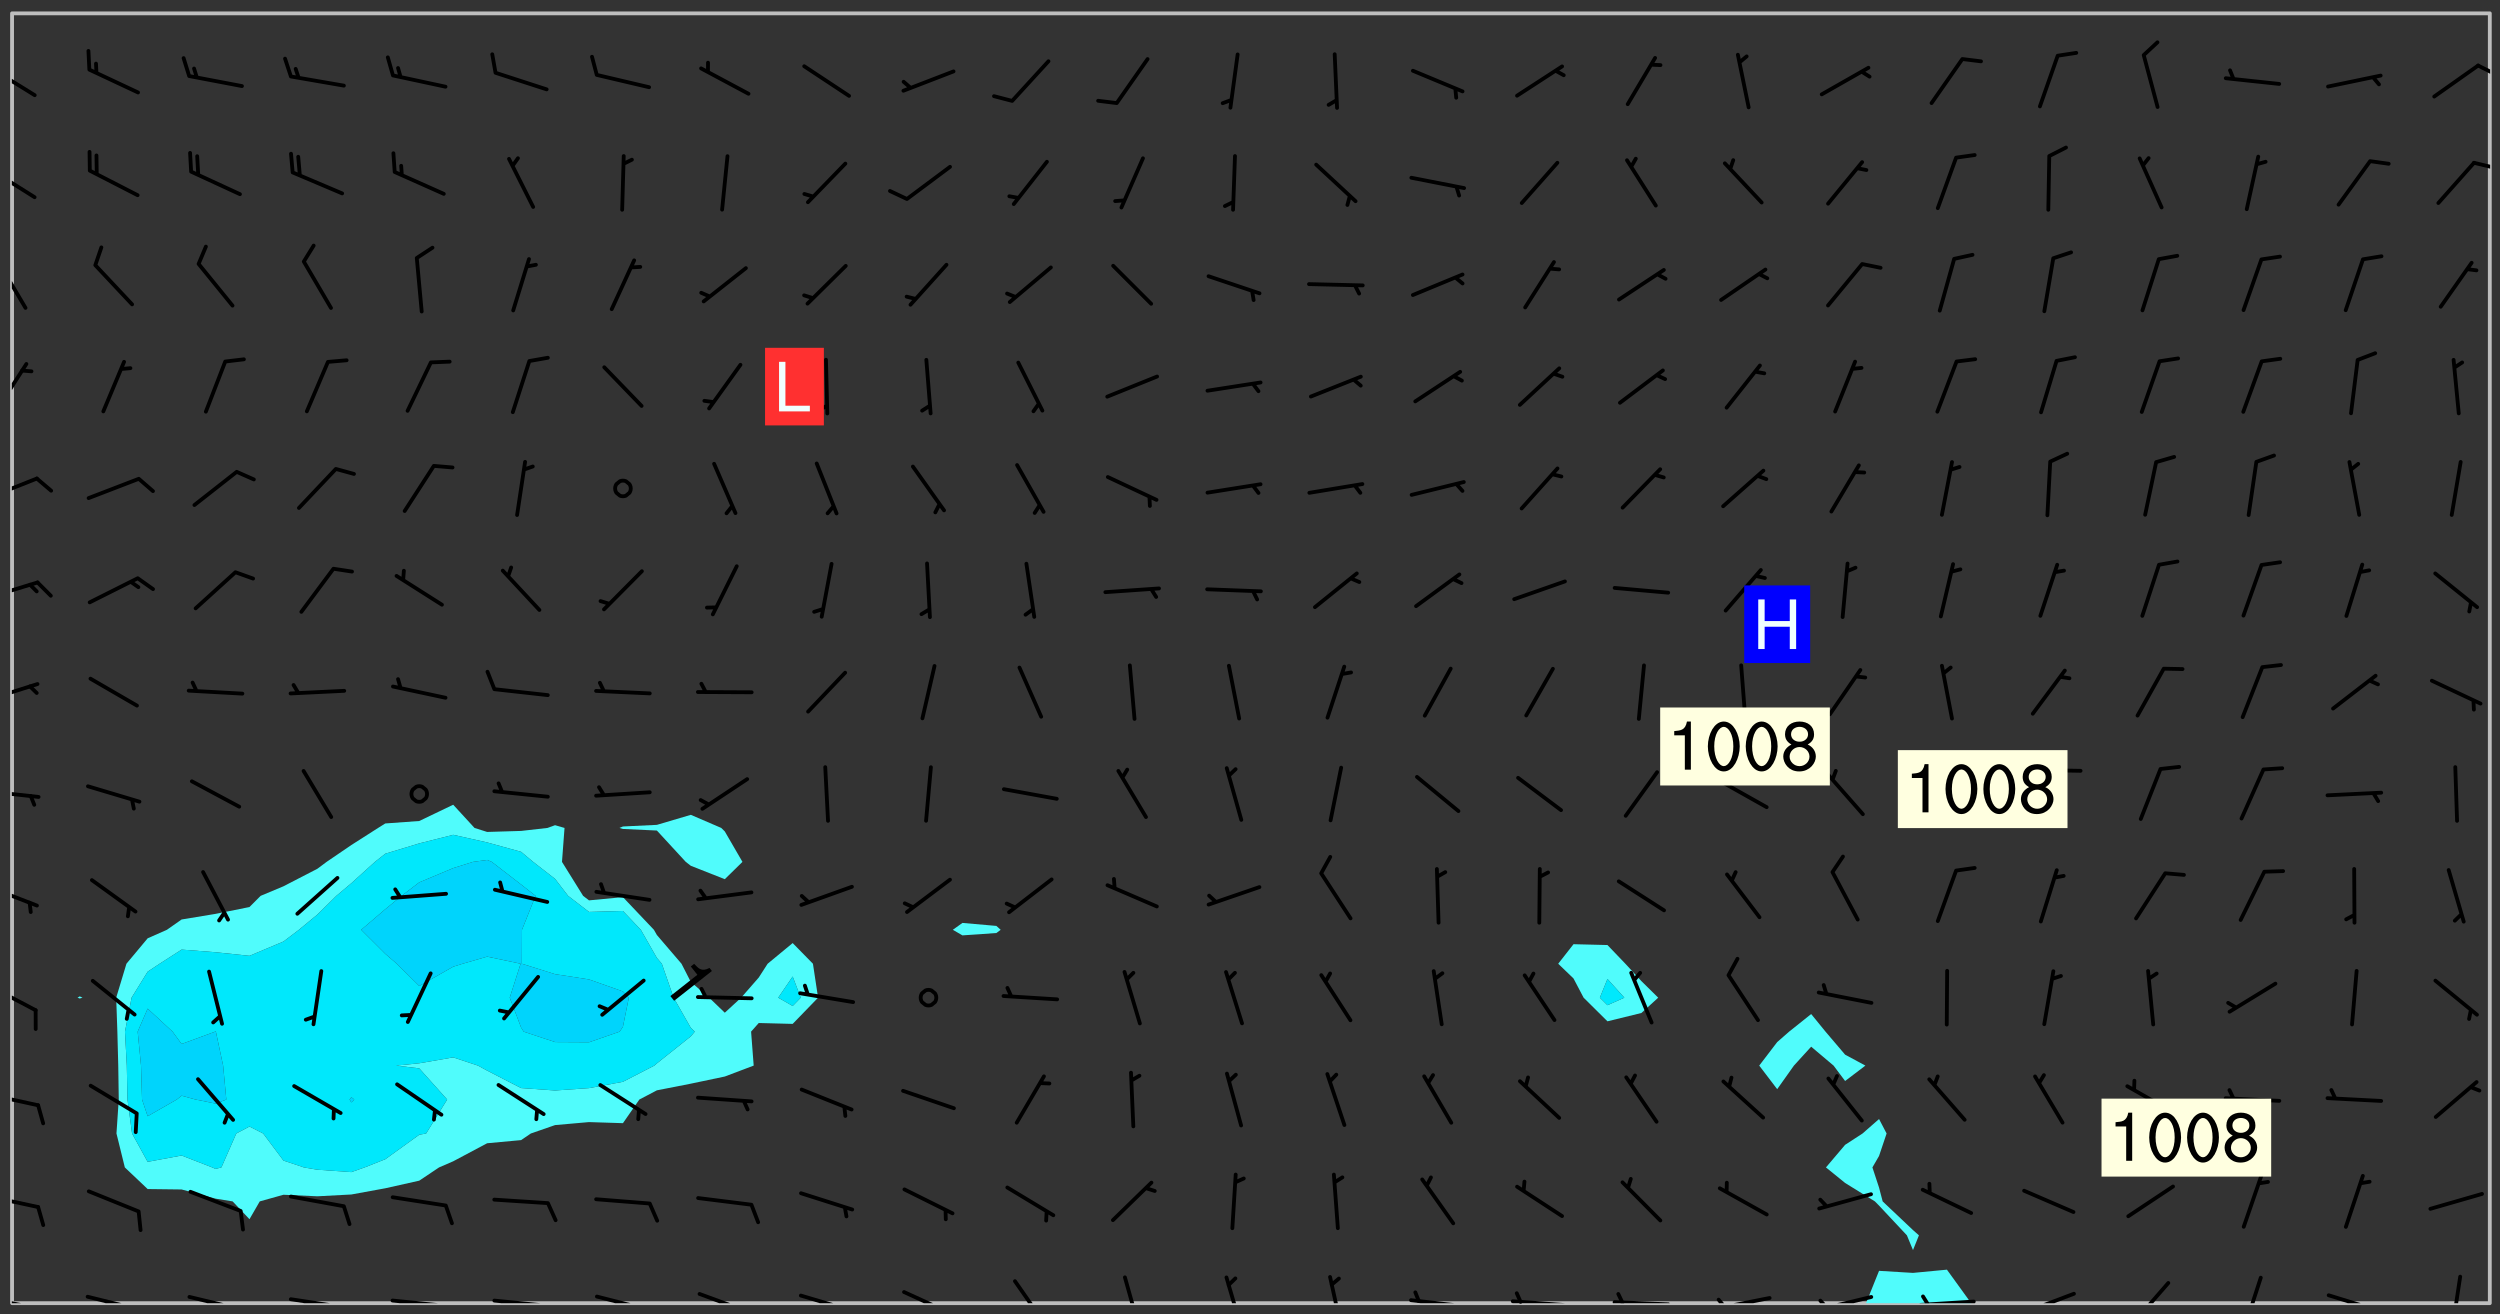 <svg xmlns="http://www.w3.org/2000/svg" role="img" xmlns:xlink="http://www.w3.org/1999/xlink" viewBox="142.45 309.95 326.84 171.84"><rect x="142.45" y="309.95" width="326.84" height="171.84" fill="#333333" stroke="none"/><defs><clipPath id="clip2"><path d="M 144 311.672 L 145 311.672 L 145 480.328 L 144 480.328 Z M 144 311.672"/></clipPath><clipPath id="clip3"><path d="M 144 311.672 L 468 311.672 L 468 480.328 L 144 480.328 Z M 144 311.672"/></clipPath><clipPath id="clip4"><path d="M 386 475 L 401 475 L 401 480.328 L 386 480.328 Z M 386 475"/></clipPath><clipPath id="clip5"><path d="M 467 311.672 L 468 311.672 L 468 480.328 L 467 480.328 Z M 467 311.672"/></clipPath><clipPath id="clip6"><path d="M 144 479 L 148 479 L 148 480.328 L 144 480.328 Z M 144 479"/></clipPath><clipPath id="clip7"><path d="M 147 480 L 149 480 L 149 480.328 L 147 480.328 Z M 147 480"/></clipPath><clipPath id="clip8"><path d="M 153 479 L 161 479 L 161 480.328 L 153 480.328 Z M 153 479"/></clipPath><clipPath id="clip9"><path d="M 160 480 L 162 480 L 162 480.328 L 160 480.328 Z M 160 480"/></clipPath><clipPath id="clip10"><path d="M 166 479 L 175 479 L 175 480.328 L 166 480.328 Z M 166 479"/></clipPath><clipPath id="clip11"><path d="M 173 480 L 175 480 L 175 480.328 L 173 480.328 Z M 173 480"/></clipPath><clipPath id="clip12"><path d="M 180 479 L 188 479 L 188 480.328 L 180 480.328 Z M 180 479"/></clipPath><clipPath id="clip13"><path d="M 187 480 L 189 480 L 189 480.328 L 187 480.328 Z M 187 480"/></clipPath><clipPath id="clip14"><path d="M 193 479 L 202 479 L 202 480.328 L 193 480.328 Z M 193 479"/></clipPath><clipPath id="clip15"><path d="M 200 480 L 202 480 L 202 480.328 L 200 480.328 Z M 200 480"/></clipPath><clipPath id="clip16"><path d="M 206 479 L 215 479 L 215 480.328 L 206 480.328 Z M 206 479"/></clipPath><clipPath id="clip17"><path d="M 213 480 L 216 480 L 216 480.328 L 213 480.328 Z M 213 480"/></clipPath><clipPath id="clip18"><path d="M 220 479 L 228 479 L 228 480.328 L 220 480.328 Z M 220 479"/></clipPath><clipPath id="clip19"><path d="M 227 480 L 229 480 L 229 480.328 L 227 480.328 Z M 227 480"/></clipPath><clipPath id="clip20"><path d="M 233 478 L 241 478 L 241 480.328 L 233 480.328 Z M 233 478"/></clipPath><clipPath id="clip21"><path d="M 246 479 L 255 479 L 255 480.328 L 246 480.328 Z M 246 479"/></clipPath><clipPath id="clip22"><path d="M 260 478 L 268 478 L 268 480.328 L 260 480.328 Z M 260 478"/></clipPath><clipPath id="clip23"><path d="M 274 477 L 280 477 L 280 480.328 L 274 480.328 Z M 274 477"/></clipPath><clipPath id="clip24"><path d="M 289 476 L 292 476 L 292 480.328 L 289 480.328 Z M 289 476"/></clipPath><clipPath id="clip25"><path d="M 302 476 L 306 476 L 306 480.328 L 302 480.328 Z M 302 476"/></clipPath><clipPath id="clip26"><path d="M 316 476 L 319 476 L 319 480.328 L 316 480.328 Z M 316 476"/></clipPath><clipPath id="clip27"><path d="M 326 479 L 335 479 L 335 480.328 L 326 480.328 Z M 326 479"/></clipPath><clipPath id="clip28"><path d="M 327 478 L 329 478 L 329 480.328 L 327 480.328 Z M 327 478"/></clipPath><clipPath id="clip29"><path d="M 339 479 L 348 479 L 348 480.328 L 339 480.328 Z M 339 479"/></clipPath><clipPath id="clip30"><path d="M 340 478 L 342 478 L 342 480.328 L 340 480.328 Z M 340 478"/></clipPath><clipPath id="clip31"><path d="M 353 479 L 361 479 L 361 480.328 L 353 480.328 Z M 353 479"/></clipPath><clipPath id="clip32"><path d="M 353 478 L 355 478 L 355 480.328 L 353 480.328 Z M 353 478"/></clipPath><clipPath id="clip33"><path d="M 366 479 L 375 479 L 375 480.328 L 366 480.328 Z M 366 479"/></clipPath><clipPath id="clip34"><path d="M 366 479 L 369 479 L 369 480.328 L 366 480.328 Z M 366 479"/></clipPath><clipPath id="clip35"><path d="M 380 479 L 388 479 L 388 480.328 L 380 480.328 Z M 380 479"/></clipPath><clipPath id="clip36"><path d="M 380 479 L 382 479 L 382 480.328 L 380 480.328 Z M 380 479"/></clipPath><clipPath id="clip37"><path d="M 393 479 L 401 479 L 401 480.328 L 393 480.328 Z M 393 479"/></clipPath><clipPath id="clip38"><path d="M 393 479 L 395 479 L 395 480.328 L 393 480.328 Z M 393 479"/></clipPath><clipPath id="clip39"><path d="M 406 478 L 414 478 L 414 480.328 L 406 480.328 Z M 406 478"/></clipPath><clipPath id="clip40"><path d="M 421 477 L 427 477 L 427 480.328 L 421 480.328 Z M 421 477"/></clipPath><clipPath id="clip41"><path d="M 435 476 L 439 476 L 439 480.328 L 435 480.328 Z M 435 476"/></clipPath><clipPath id="clip42"><path d="M 446 479 L 454 479 L 454 480.328 L 446 480.328 Z M 446 479"/></clipPath><clipPath id="clip43"><path d="M 462 476 L 465 476 L 465 480.328 L 462 480.328 Z M 462 476"/></clipPath><clipPath id="clip44"><path d="M 144 466 L 148 466 L 148 469 L 144 469 Z M 144 466"/></clipPath><clipPath id="clip45"><path d="M 144 452 L 148 452 L 148 455 L 144 455 Z M 144 452"/></clipPath><clipPath id="clip46"><path d="M 144 438 L 148 438 L 148 443 L 144 443 Z M 144 438"/></clipPath><clipPath id="clip47"><path d="M 144 425 L 148 425 L 148 429 L 144 429 Z M 144 425"/></clipPath><clipPath id="clip48"><path d="M 144 413 L 148 413 L 148 415 L 144 415 Z M 144 413"/></clipPath><clipPath id="clip49"><path d="M 144 399 L 148 399 L 148 402 L 144 402 Z M 144 399"/></clipPath><clipPath id="clip50"><path d="M 144 385 L 148 385 L 148 389 L 144 389 Z M 144 385"/></clipPath><clipPath id="clip51"><path d="M 144 372 L 148 372 L 148 376 L 144 376 Z M 144 372"/></clipPath><clipPath id="clip52"><path d="M 144 357 L 147 357 L 147 364 L 144 364 Z M 144 357"/></clipPath><clipPath id="clip53"><path d="M 144 343 L 147 343 L 147 351 L 144 351 Z M 144 343"/></clipPath><clipPath id="clip54"><path d="M 144 331 L 148 331 L 148 336 L 144 336 Z M 144 331"/></clipPath><clipPath id="clip55"><path d="M 465 330 L 468 330 L 468 333 L 465 333 Z M 465 330"/></clipPath><clipPath id="clip56"><path d="M 144 318 L 148 318 L 148 323 L 144 323 Z M 144 318"/></clipPath><clipPath id="clip57"><path d="M 466 318 L 468 318 L 468 320 L 466 320 Z M 466 318"/></clipPath><g id="surface747" clip-path="url(#clip1)"><path fill="#fff" fill-opacity="0" fill-rule="evenodd" d="M 0 0 L 1000 0 L 1000 1000 L 0 1000 Z M 0 0"/><path fill="#d3d3d3" fill-opacity="0" fill-rule="evenodd" d="M162.152 355.867L161.918 356.16 161.977 356.395 162.094 356.566 162.27 356.801 162.562 357.148 162.676 357.207 162.793 357.035 162.852 356.801 163.027 356.625 163.492 356.449 164.191 356.449 164.426 356.742 164.715 357.559 164.773 357.734 164.949 357.965 165.301 358.199 166 358.898 166.172 359.074 166.406 359.422 166.641 359.832 166.93 360.414 167.34 360.879 167.57 361.113 167.805 361.289 167.922 361.52 168.098 361.812 168.27 362.977 168.27 363.211 168.328 363.5 168.387 363.617 168.504 363.734 168.852 364.145 168.969 364.316 169.145 364.492 169.32 364.727 169.438 364.898 169.609 365.25 169.668 365.484 169.902 365.891 170.137 365.832 169.961 366.008 169.902 366.938 169.32 366.938 169.086 366.824 168.738 366.938 168.621 367.055 168.562 367.348 168.504 367.523 168.387 367.695 167.922 367.988 167.863 368.223 167.805 368.336 167.805 368.98 167.863 369.152 167.863 369.562 167.922 369.621 167.922 370.027 167.98 370.434 168.098 370.609 168.156 370.668 168.387 371.309 168.328 371.602 168.328 372.301 168.27 372.883 168.27 373.117 168.211 373.348 168.156 373.699 168.156 375.621 168.211 375.738 168.637 375.738 168.27 375.855 168.246 376.207 169.137 377.375 170.879 377.914 172.219 378.273 172.219 378.812 172.309 379.621 172.844 380.336 174.363 380.605 175.254 380.52 175.344 381.684 175.879 381.863 177.039 381.684 179.094 380.699 180.254 380.336 182.133 380.16 183.828 379.98 183.648 380.699 182.133 380.785 180.883 380.875 180.078 381.145 179.004 381.953 179.273 382.672 179.809 383.57 179.629 384.195 179.363 385.004 179.629 386.082 180.254 386.98 181.059 387.16 182.309 386.98 182.043 387.703 182.141 388.207 182.195 388.5 182.195 388.672 182.254 388.965 182.254 389.371 182.43 389.488 182.781 389.605 183.188 389.605 183.48 389.43 183.594 389.312 183.652 389.195 183.77 388.965 183.828 388.789 184.18 388.324 184.41 388.148 184.586 388.09 184.762 388.148 184.82 388.324 184.938 389.312 184.992 389.781 185.051 389.953 185.168 390.188 185.344 390.246 186.16 390.305 186.449 390.305 186.566 390.539 186.625 390.945 186.684 391.297 186.684 392.402 186.801 392.695 186.918 393.043 187.207 393.742 187.383 394.094 187.965 394.848 188.316 395.023 188.488 395.082 188.957 395.316 189.598 395.781 189.945 396.016 190.238 396.191 190.531 396.246 190.762 396.309 191.578 396.656 191.871 396.832 191.984 397.004 192.336 397.355 192.453 397.531 192.977 398.172 192.977 398.461 193.035 398.812 193.035 399.16 193.094 399.512 193.152 399.801 193.27 399.859 193.441 399.918 193.617 399.918 194.199 400.152 194.375 400.27 194.551 400.559 194.727 400.793 194.84 401.027 195.133 401.258 195.25 401.375 195.25 401.785 195.309 401.84 195.598 402.074 195.832 402.191 195.891 402.309 196.008 402.48 196.066 402.598 196.297 402.832 196.355 403.008 196.59 403.066 196.707 403.125 196.59 403.238 196.531 403.355 196.531 403.473 196.414 403.766 196.297 404.055 196.297 404.637 196.473 404.754 196.59 404.812 196.648 404.93 196.766 405.047 196.879 405.105 197.055 405.453 197.113 405.805 197.172 406.211 197.172 406.387 197.113 406.562 196.996 407.262 196.996 407.434 197.113 407.609 197.406 407.902 197.812 407.902 197.988 408.02 198.105 408.191 198.223 408.484 198.223 408.719 197.695 408.719 197.465 408.484 197.23 408.484 197.055 408.543 196.996 409.242 197.055 409.59 197.172 409.766 197.348 410.176 197.465 410.406 197.754 410.875 197.93 410.93 198.453 410.93 198.688 410.988 199.445 411.629 199.504 411.922 199.504 412.156 199.562 412.215 199.793 412.562 199.793 412.914 199.676 413.086 199.676 413.379 199.969 413.668 200.262 413.844 200.434 413.902 200.727 414.078 201.02 414.195 201.602 414.602 201.891 414.836 202.184 415.012 202.402 415.172 202.418 415.184 202.648 415.359 203.289 415.883 203.465 416.117 203.582 416.293 203.758 416.469 203.871 416.641 203.871 417.281 203.988 417.457 204.457 417.574 205.039 417.691 205.273 417.75 205.504 417.863 205.797 417.98 205.91 418.039 206.496 418.391 206.785 418.562 206.961 418.625 207.137 418.68 207.312 418.738 208.012 419.09 208.301 419.266 208.535 419.32 208.824 419.496 209.059 419.613 209.699 420.02 209.992 420.137 210.164 420.195 210.398 420.254 210.809 420.312 211.039 420.371 211.273 420.488 211.332 420.66 210.922 420.836 211.391 420.895 211.449 421.188 211.562 421.422 211.738 421.477 211.973 421.535 212.148 421.594 212.555 421.711 213.195 421.945 213.312 422.117 213.371 422.352 213.371 422.527 213.312 422.645 213.254 423.051 213.488 423.285 213.605 423.344 213.953 423.461 214.594 423.691 214.77 423.809 215.059 423.926 215.234 424.102 215.469 424.566 216.051 425.672 216.227 425.848 216.574 426.023 216.75 426.141 217.102 426.258 218.148 426.781 218.383 426.84 218.848 426.953 219.141 427.012 219.605 427.188 220.363 427.77 220.598 428.004 220.945 428.469 221.121 428.645 221.41 428.879 222.227 429.578 222.52 429.754 222.809 430.043 223.102 430.219 223.395 430.508 224.09 431.148 224.266 431.324 224.559 431.559 224.848 431.793 225.316 432.082 225.957 432.664 226.305 432.898 226.539 433.191 226.887 433.539 227.238 434.004 228.172 434.996 228.52 435.402 228.637 435.578 228.871 435.637 228.984 435.754 229.629 435.93 229.859 436.043 230.094 436.102 230.387 436.277 230.617 436.395 231.551 437.094 231.957 437.5 232.191 437.676 232.598 437.852 232.832 437.969 233.648 438.316 233.996 438.551 234.23 438.668 234.523 438.957 234.754 439.074 235.512 439.426 235.863 439.598 236.094 439.656 236.387 439.773 236.621 439.832 237.492 440.008 238.309 440.008 238.777 440.238 238.949 440.297 239.824 440.996 240.289 441.113 240.582 441.172 240.758 441.23 240.988 441.289 241.457 441.348 241.805 441.406 242.156 441.465 242.562 441.523 242.855 441.523 243.027 441.582 243.027 441.812 243.203 441.988 243.496 441.988 243.844 442.047 244.195 442.105 244.895 442.223 245.535 442.223 246 441.988 246.293 441.812 246.465 441.695 246.875 441.523 247.164 441.348 248.098 440.883 248.566 440.59 249.09 440.297 249.555 440.125 250.02 439.949 251.07 439.484 251.359 439.367 251.77 439.25 252.059 439.133 252.586 438.957 254.102 438.258 254.684 437.91 254.973 437.852 255.266 437.793 255.613 437.676 256.488 437.445 256.84 437.328 256.953 437.328 257.188 437.27 258.062 437.035 258.297 436.977 259.109 436.977 259.461 436.918 260.277 436.801 260.449 436.742 260.801 436.688 261.094 436.629 261.324 436.57 262.141 436.395 262.316 436.336 262.664 436.336 262.898 436.277 263.363 436.16 264.121 435.988 264.355 435.93 264.703 435.93 265.113 435.812 265.402 435.754 266.688 435.695 266.977 435.695 267.387 435.637 267.617 435.578 267.793 435.578 268.668 435.461 269.074 435.461 269.484 435.344 269.832 435.344 270.184 435.23 271.055 435.172 272.805 435.172 273.852 435.461 274.262 435.578 274.551 435.695 274.902 435.812 275.191 435.93 276.242 436.102 276.531 436.16 276.824 436.16 277.117 436.219 277.289 436.277 277.699 436.336 277.871 436.395 277.988 436.453 278.105 436.453 278.223 436.512 278.574 436.57 278.688 436.57 279.098 436.637 281.02 437.031 282.945 437.426 284.465 437.875 286.16 438.594 288.305 439.398 289.91 438.68 291.34 437.875 292.5 436.797 293.75 436.348 296.785 435.629 298.66 435.27 300.805 433.922 303.039 432.668 305.539 431.41 307.234 430.961 309.02 430.781 310.18 430.512 310.805 431.051 312.145 430.781 312.859 429.793 313.844 428.449 314.289 428.27 315.094 427.91 316.969 427.371 318.754 426.922 320.004 426.652 321.164 426.562 322.863 426.473 324.824 426.203 326.074 426.113 326.613 426.113 327.238 426.023 328.129 426.023 330.273 425.844 332.684 425.664 335.273 425.574 336.969 425.754 338.578 425.844 340.008 426.203 341.168 426.922 343.043 427.91 344.203 429.438 344.469 430.152 345.098 430.242 345.453 431.141 345.988 431.68 346.523 433.207 347.598 433.566 348.133 433.566 347.328 434.102 347.418 435.809 348.133 438.504 349.023 439.309 349.918 440.297 350.633 441.555 352.418 442.094 353.938 441.914 354.293 443.258 355.902 442.453 356.883 441.914 357.152 442.184 357.469 441.969 357.688 441.824 358.488 442.273 358.938 441.914 359.293 441.914 359.828 441.645 360.367 440.926 360.902 440.656 361.527 439.668 362.688 440.117 363.527 440.488 364.922 441.105 366.617 440.926 368.223 440.926 370.008 441.016 370.188 439.309 370.723 437.965 371.527 438.234 372.02 439.082 372.422 439.488 372.332 440.027 372.332 440.387 373.047 440.836 373.758 440.566 375.188 440.566 375.547 441.555 375.992 442.812 376.707 444.156 377.957 444.785 379.652 445.414 380.367 445.234 380.547 444.695 381.527 444.605 381.977 444.965 382.062 446.223 381.797 446.852 381.262 447.031 381.262 447.57 381.977 448.555 382.242 449.094 383.227 450.082 384.027 451.16 383.762 451.52 383.672 452.418 383.047 454.75 382.691 456.816 382.602 458.609 382.422 459.328 382.332 459.867 382.332 461.305 381.352 463.188 380.992 464.895 380.457 465.793 379.652 466.961 379.387 467.5 381.441 468.754 381.527 469.113 381.172 469.652 381.082 469.473 381.082 470.281 381.172 471.719 380.727 472.434 379.652 472.527 379.387 473.242 379.922 474.141 380.727 474.859 381.887 475.668 383.227 475.938 383.672 476.297 383.316 476.746 381.527 476.656 380.277 476.207 379.562 475.488 378.938 475.398 378.762 478.988 378.574 480.297 467.934 480.297 467.934 311.703 412.664 311.703 412.664 360.785 413.426 360.91 416.715 361.453 418.738 364.289 418.738 367.043 421.09 367.375 423.438 367.707 427.488 367.707 426.109 371.867 424.086 372.574 422.062 373.277 421.52 373.621 418.926 375.238 418.738 375.355 416.715 373.277 415.984 370.535 413.312 368.457 411.938 364.957 411.871 364.875 409.914 362.203 412.664 360.785 412.664 311.703 294.422 311.703 294.422 403.117 294.539 403.148 294.672 403.16 294.746 403.234 294.852 403.281 294.941 403.34 295.027 403.398 295.117 403.457 295.414 403.754 295.473 403.844 295.504 403.961 295.531 404.078 295.547 404.215 295.516 404.332 295.457 404.422 295.398 404.508 295.355 404.613 295.309 404.715 295.281 404.836 295.281 404.98 295.457 405.25 295.605 405.398 295.68 405.484 295.754 405.559 295.797 405.664 295.859 405.754 295.918 405.84 295.961 405.945 296.02 406.035 296.066 406.137 296.109 406.242 296.168 406.328 296.285 406.508 296.359 406.582 296.422 406.668 296.48 406.758 296.523 406.863 296.582 406.953 296.641 407.039 296.703 407.129 296.762 407.219 296.805 407.32 296.922 407.5 296.996 407.574 297.055 407.66 297.129 407.734 297.219 407.793 297.324 407.84 297.473 407.84 297.605 407.824 297.738 407.84 297.84 407.793 297.914 407.719 297.961 407.617 297.945 407.484 297.945 407.336 297.898 407.23 297.871 407.113 297.824 407.012 297.797 406.891 297.754 406.789 297.691 406.699 297.648 406.598 297.605 406.492 297.574 406.375 297.559 406.242 297.547 406.105 297.633 406.047 297.691 405.961 297.812 405.93 297.855 406.035 297.871 406.168 297.871 406.285 297.93 406.387 297.988 406.477 298.078 406.535 298.227 406.684 298.285 406.773 298.328 406.879 298.316 406.98 298.402 407.039 298.508 407.086 298.594 407.145 298.684 407.203 298.758 407.277 298.641 407.305 298.535 407.352 298.449 407.41 298.375 407.484 298.316 407.574 298.254 407.66 298.227 407.781 298.18 407.883 298.137 407.988 298.105 408.105 298.094 408.238 298.078 408.371 298.078 408.52 298.105 408.637 298.152 408.742 298.195 408.844 298.254 408.934 298.328 409.008 298.418 409.066 298.492 409.141 298.582 409.199 298.641 409.289 298.684 409.395 298.73 409.496 298.848 409.527 298.98 409.543 299.129 409.543 299.246 409.512 299.352 409.555 299.395 409.66 299.441 409.762 299.469 409.883 299.5 410 299.527 410.117 299.559 410.238 299.586 410.355 299.691 410.398 299.793 410.445 299.926 410.43 300.074 410.578 300.137 410.664 300.211 410.738 300.281 410.812 300.371 410.875 300.477 410.918 300.578 410.961 300.695 410.992 300.832 411.008 300.949 410.977 301.023 410.902 301.051 410.785 301.039 410.652 301.008 410.531 300.98 410.414 301.023 410.309 301.141 410.309 301.23 410.371 301.348 410.398 301.496 410.398 301.629 410.414 301.777 410.414 301.91 410.43 302.043 410.414 302.191 410.414 302.324 410.398 302.457 410.387 302.594 410.398 302.711 410.371 302.844 410.355 303.035 410.297 302.977 410.473 302.961 410.605 302.934 410.727 302.918 410.859 302.859 410.945 302.727 410.961 302.621 411.008 302.516 411.051 302.398 411.082 302.281 411.109 302.016 411.141 301.867 411.141 301.734 411.156 301.66 411.23 301.719 411.316 301.867 411.465 301.984 411.645 302.059 411.715 302.148 411.777 302.238 411.836 302.324 411.895 302.414 411.953 302.516 411.996 302.621 412.059 302.727 412.102 302.812 412.16 302.918 412.207 303.02 412.25 303.199 412.367 303.258 412.457 303.215 412.559 303.168 412.664 303.184 412.797 303.406 413.02 303.465 413.109 303.508 413.211 303.539 413.332 303.582 413.434 303.598 413.566 303.629 413.684 303.641 413.82 303.672 413.938 303.82 414.086 303.922 414.129 304.027 414.172 304.145 414.203 304.277 414.219 304.414 414.234 304.531 414.234 304.648 414.203 304.738 414.145 304.781 414.039 304.828 413.938 304.871 413.832 304.902 413.715 304.914 413.582 304.914 413.434 304.902 413.301 304.887 413.168 304.855 413.051 304.812 412.945 304.766 412.84 304.723 412.738 304.68 412.633 304.664 412.5 304.68 412.367 304.707 412.25 304.738 412.133 304.766 412.012 304.812 411.91 304.902 411.852 304.988 411.789 305.062 411.715 305.152 411.656 305.375 411.434 305.434 411.348 305.508 411.273 305.625 411.094 305.684 411.008 305.684 410.859 305.609 410.785 305.508 410.738 305.402 410.695 305.301 410.652 305.242 410.562 305.195 410.457 305.168 410.34 305.258 410.281 305.375 410.25 305.477 410.207 305.656 410.09 305.805 409.941 305.816 409.809 305.805 409.703 305.715 409.645 305.582 409.66 305.434 409.66 305.301 409.676 305.168 409.66 305.047 409.629 304.961 409.57 304.887 409.496 304.828 409.406 304.766 409.32 304.648 409.141 304.59 409.055 304.621 408.934 304.707 408.875 304.828 408.844 304.887 408.758 304.887 408.637 304.855 408.52 304.797 408.43 304.738 408.344 304.691 408.238 304.664 408.121 304.648 407.988 304.707 407.898 304.781 407.824 304.871 407.766 304.988 407.586 305.062 407.512 305.121 407.426 305.27 407.277 305.391 407.246 305.523 407.23 305.656 407.246 305.73 407.32 305.773 407.426 305.789 407.559 305.758 407.676 305.641 407.707 305.508 407.719 305.359 407.867 305.316 407.973 305.27 408.074 305.242 408.195 305.211 408.312 305.211 408.461 305.242 408.578 305.285 408.684 305.344 408.773 305.418 408.844 305.492 408.918 305.609 408.949 305.73 408.977 305.848 408.949 305.98 408.934 306.098 408.934 306.188 408.992 306.262 409.066 306.309 409.172 306.367 409.258 306.469 409.305 306.602 409.32 306.707 409.363 306.793 409.422 306.781 409.527 306.707 409.602 306.527 409.719 306.469 409.809 306.379 409.867 306.309 409.941 306.234 410.016 306.172 410.105 306.145 410.223 306.129 410.355 306.145 410.488 306.129 410.621 306.129 410.77 306.145 410.902 306.172 411.02 306.203 411.141 306.277 411.215 306.367 411.273 306.453 411.332 306.543 411.391 306.66 411.422 306.66 411.508 306.559 411.555 306.469 411.613 306.203 411.645 306.086 411.672 305.938 411.672 305.832 411.715 305.73 411.762 305.672 411.852 305.609 412.086 305.598 412.219 305.566 412.34 305.551 412.473 305.551 412.766 305.539 412.898 305.551 413.035 305.566 413.168 305.699 413.184 305.832 413.195 305.953 413.227 306.039 413.285 306.113 413.359 306.16 413.465 306.203 413.566 306.219 413.699 306.219 414.145 306.203 414.277 306.203 414.723 306.234 414.988 306.262 415.105 306.277 415.238 306.309 415.355 306.395 415.566 306.426 415.832 306.426 415.98 306.395 416.098 306.367 416.215 306.336 416.336 306.309 416.453 306.277 416.57 306.246 416.691 306.234 416.824 306.219 416.957 306.309 417.016 306.426 416.984 306.527 417 306.574 417.105 306.543 417.371 306.543 417.812 306.5 417.918 306.453 418.023 306.41 418.125 306.367 418.23 306.309 418.316 306.277 418.438 306.234 418.555 306.203 418.672 306.188 418.805 306.203 418.938 306.262 419.027 306.367 419.074 306.453 419.133 306.512 419.219 306.5 419.355 306.469 419.473 306.426 419.574 306.426 420.02 306.41 420.152 306.41 420.301 306.379 420.418 306.336 420.523 306.309 420.641 306.262 420.746 306.219 420.848 306.188 420.969 306.16 421.086 306.129 421.219 306.098 421.336 306.07 421.453 306.027 421.559 305.996 421.676 305.965 421.797 305.953 421.93 305.938 422.062 305.938 422.359 305.965 422.477 305.965 422.625 306.012 423.023 306.039 423.141 306.098 423.23 306.219 423.262 306.367 423.262 306.5 423.246 306.559 423.336 306.559 423.453 306.5 423.543 306.41 423.602 306.309 423.645 306.203 423.691 306.113 423.75 306.027 423.809 305.891 423.824 305.773 423.793 305.641 423.777 305.539 423.824 305.477 423.91 305.465 424.047 305.449 424.18 305.418 424.297 305.391 424.414 305.375 424.547 305.344 424.668 305.344 424.965 305.359 425.098 305.391 425.215 305.391 425.363 305.402 425.496 305.402 425.645 305.375 425.762 305.328 425.863 305.301 425.984 305.27 426.102 305.211 426.191 305.137 426.266 305.035 426.309 304.93 426.355 304.812 426.383 304.691 426.414 304.59 426.367 304.648 426.281 304.754 426.234 304.781 426.117 304.812 426 304.84 425.879 304.871 425.762 304.871 425.613 304.887 425.48 304.855 425.363 304.812 425.258 304.707 425.273 304.633 425.348 304.531 425.391 304.441 425.453 304.367 425.527 304.324 425.629 304.309 425.762 304.277 425.879 304.25 426 304.219 426.117 304.191 426.234 304.16 426.355 304.133 426.473 304.102 426.59 304.059 426.695 303.969 426.754 303.879 426.754 303.762 426.723 303.73 426.637 303.746 426.5 303.715 426.383 303.715 426.234 303.703 426.102 303.703 425.953 303.641 425.719 303.613 425.598 303.57 425.496 303.523 425.391 303.465 425.305 303.406 425.215 303.363 425.109 303.301 425.023 303.152 424.875 303.082 424.801 302.977 424.754 302.871 424.711 302.77 424.668 302.473 424.371 302.383 424.297 302.297 424.238 302.191 424.195 302.102 424.133 302.016 424.074 301.91 424.031 301.82 423.973 301.734 423.91 301.66 423.84 301.555 423.793 301.469 423.734 301.363 423.691 301.273 423.629 301.172 423.586 301.066 423.543 300.98 423.484 300.875 423.438 300.77 423.395 300.668 423.348 300.578 423.289 300.477 423.246 300.371 423.203 300.281 423.141 300.164 423.113 300.031 423.098 299.898 423.113 299.75 423.113 299.617 423.129 299.5 423.098 299.41 423.039 299.336 422.965 299.246 422.906 299.145 422.859 298.996 422.859 298.875 422.832 298.773 422.789 298.699 422.715 298.582 422.535 298.492 422.477 298.391 422.434 298.301 422.371 298.195 422.328 298.105 422.27 298.02 422.211 297.914 422.164 297.855 422.078 297.797 421.988 297.754 421.883 297.707 421.781 297.633 421.707 297.547 421.648 297.473 421.574 297.383 421.516 297.16 421.293 297.117 421.188 297.086 420.922 297.191 420.879 297.336 420.879 297.441 420.922 297.516 420.996 297.605 421.055 297.691 421.113 297.797 421.16 297.887 421.219 298.035 421.367 298.105 421.441 298.254 421.59 298.316 421.676 298.391 421.75 298.477 421.809 298.551 421.883 298.641 421.945 298.73 422.004 298.816 422.062 299.086 422.238 299.188 422.285 299.293 422.328 299.395 422.371 299.441 422.297 299.5 422.211 299.574 422.137 299.645 422.062 299.75 422.105 299.824 422.18 299.883 422.27 299.926 422.371 299.973 422.477 300.016 422.582 300.137 422.609 300.254 422.582 300.328 422.492 300.371 422.387 300.43 422.297 300.504 422.223 300.609 422.18 300.727 422.152 300.859 422.164 300.949 422.223 301.098 422.371 301.156 422.461 301.199 422.566 301.246 422.668 301.289 422.773 301.332 422.875 301.438 422.922 301.543 422.965 301.676 422.98 301.762 422.922 301.82 422.832 301.895 422.758 302 422.715 302.117 422.742 302.223 422.789 302.324 422.832 302.43 422.875 302.531 422.922 302.711 423.039 302.711 423.156 302.695 423.289 302.711 423.422 302.727 423.559 302.785 423.645 302.887 423.691 303.008 423.719 303.125 423.75 303.273 423.75 303.391 423.719 303.449 423.629 303.629 423.512 303.688 423.422 303.762 423.348 303.82 423.262 303.938 423.082 304.117 422.965 304.234 422.996 304.324 423.055 304.367 423.129 304.352 423.262 304.352 423.379 304.441 423.438 304.59 423.438 304.723 423.422 304.855 423.41 305.121 423.379 305.227 423.336 305.344 423.305 305.465 423.277 305.539 423.203 305.609 423.129 305.672 423.039 305.656 422.934 305.609 422.832 305.508 422.789 305.402 422.773 305.285 422.801 305.02 422.832 304.871 422.832 304.797 422.758 304.707 422.699 304.59 422.668 304.473 422.641 304.34 422.625 304.191 422.625 304.059 422.641 303.762 422.641 303.656 422.594 303.508 422.445 303.465 422.344 303.406 422.254 303.629 422.031 303.715 421.973 303.82 421.93 303.938 421.898 304.07 421.883 304.203 421.898 304.34 421.914 304.441 421.957 304.574 421.945 304.664 421.883 304.766 421.84 304.828 421.75 304.781 421.648 304.691 421.59 304.574 421.559 304.473 421.516 304.414 421.426 304.352 421.336 304.352 421.219 304.367 421.086 304.473 421.039 304.547 420.969 304.547 420.848 304.457 420.789 304.426 420.672 304.516 420.613 304.59 420.539 304.633 420.434 304.691 420.344 304.738 420.242 304.754 420.109 304.754 419.961 304.707 419.855 304.664 419.754 304.574 419.695 304.441 419.68 304.34 419.637 304.203 419.621 304.086 419.59 303.641 419.59 303.508 419.574 303.375 419.562 303.242 419.547 303.125 419.516 302.977 419.516 302.844 419.5 302.711 419.488 302.445 419.457 302.324 419.414 302.238 419.355 302.164 419.281 302.164 419.133 302.176 419 302.281 418.953 302.383 418.91 302.516 418.895 302.668 418.895 302.801 418.879 303.094 418.879 303.215 418.91 303.316 418.953 303.406 419.012 303.641 419.074 303.762 419.027 303.852 418.969 303.953 418.926 304.086 418.91 304.191 418.953 304.293 419 304.426 419.012 304.547 418.984 304.691 418.984 304.812 418.953 304.93 418.926 305.035 418.879 305.109 418.805 305.195 418.746 305.344 418.598 305.402 418.512 305.449 418.406 305.477 418.289 305.492 418.184 305.391 418.141 305.301 418.082 305.184 418.051 305.078 418.008 304.988 417.945 304.914 417.859 304.84 417.785 304.738 417.742 304.633 417.695 304.531 417.652 304.473 417.562 304.426 417.461 304.34 417.25 304.277 417.164 304.219 417.074 304.145 417 304.059 416.941 303.789 416.941 303.672 416.973 303.582 417.031 303.48 417.074 303.348 417.09 303.242 417.074 303.215 416.957 303.152 416.867 303.035 416.836 302.934 416.793 302.785 416.645 302.754 416.527 302.738 416.422 302.812 416.348 302.992 416.23 303.109 416.203 303.227 416.172 303.363 416.188 303.465 416.23 303.57 416.273 303.672 416.32 303.777 416.363 303.895 416.395 304.027 416.41 304.145 416.438 304.277 416.453 304.383 416.438 304.473 416.379 304.398 416.305 304.293 416.262 304.219 416.188 304.145 416.098 303.996 415.949 303.91 415.891 303.82 415.832 303.746 415.758 303.656 415.699 303.555 415.652 303.434 415.625 303.332 415.578 303.227 415.535 303.109 415.504 303.008 415.461 302.887 415.43 302.738 415.43 302.621 415.461 302.516 415.504 302.43 415.566 302.25 415.684 302.164 415.742 302.074 415.801 301.969 415.848 301.883 415.906 301.777 415.949 301.676 415.992 301.57 416.039 301.496 416.113 301.438 416.203 301.379 416.289 301.332 416.395 301.273 416.48 301.199 416.555 301.066 416.543 300.949 416.512 300.832 416.512 300.758 416.586 300.668 416.645 300.594 416.719 300.504 416.777 300.418 416.836 300.312 416.883 300.211 416.926 300.074 416.941 299.973 416.898 299.824 416.75 299.719 416.703 299.633 416.703 299.527 416.75 299.426 416.793 299.305 416.824 299.188 416.793 299.113 416.719 299.113 416.602 299.145 416.48 299.219 416.41 299.277 416.32 299.352 416.246 299.469 416.215 299.574 416.172 299.867 416.172 300 416.156 300.137 416.141 300.238 416.098 300.328 416.039 300.43 415.992 300.52 415.934 300.652 415.922 300.742 415.98 300.875 415.992 300.965 415.934 301.051 415.875 301.156 415.832 301.246 415.773 301.332 415.711 301.422 415.652 301.57 415.504 301.629 415.418 301.688 415.328 301.793 415.285 301.926 415.27 302.043 415.297 302.164 415.328 302.223 415.27 302.281 415.18 302.312 414.914 302.34 414.797 302.445 414.809 302.578 414.824 302.68 414.781 302.77 414.723 302.828 414.633 302.902 414.559 302.961 414.469 303.008 414.367 303.02 414.234 303.008 414.102 302.961 413.996 302.812 413.848 302.754 413.758 302.695 413.672 302.652 413.566 302.652 413.121 302.668 412.988 302.668 412.84 302.68 412.707 302.621 412.648 302.531 412.707 302.43 412.664 302.25 412.547 302.164 412.488 302.102 412.398 302.043 412.309 301.969 412.234 301.883 412.176 301.762 412.207 301.66 412.219 301.555 412.266 301.469 412.324 301.363 412.367 301.215 412.516 301.125 412.574 301.039 412.633 300.949 412.695 300.844 412.738 300.711 412.754 300.711 412.633 300.816 412.59 300.934 412.559 301.008 412.488 301.051 412.383 301.051 412.234 301.023 412.117 300.875 411.969 300.742 411.953 300.594 411.953 300.477 411.984 300.371 412.027 300.27 412.07 300.18 412.133 300.062 412.16 299.988 412.086 300 411.953 299.957 411.852 299.914 411.746 299.824 411.688 299.707 411.715 299.586 411.746 299.469 411.777 299.367 411.82 299.246 411.852 299.145 411.895 299.039 411.938 298.949 411.996 298.848 412.012 298.848 411.895 298.863 411.762 298.805 411.672 298.73 411.715 298.582 411.863 298.523 411.953 298.449 412.027 298.402 412.133 298.359 412.234 298.285 412.309 298.227 412.398 298.152 412.473 298.094 412.559 298.02 412.633 297.93 412.695 297.855 412.766 297.781 412.84 297.68 412.855 297.547 412.871 297.441 412.828 297.441 412.707 297.59 412.559 297.633 412.457 297.691 412.367 297.738 412.266 297.781 412.16 297.84 412.07 297.871 411.953 297.914 411.852 297.945 411.73 297.973 411.613 298.02 411.508 298.062 411.406 298.105 411.301 298.18 411.23 298.27 411.168 298.359 411.109 298.461 411.066 298.758 411.066 299.023 411.035 299.129 410.992 299.055 410.918 298.938 410.887 298.832 410.844 298.742 410.785 298.641 410.738 298.551 410.68 298.449 410.637 298.344 410.594 298.254 410.531 298.168 410.473 298.062 410.43 297.961 410.387 297.84 410.355 297.723 410.324 297.621 410.281 297.5 410.25 297.398 410.207 297.309 410.148 297.266 410.043 297.25 409.91 297.352 409.867 297.484 409.852 297.621 409.867 297.754 409.852 297.855 409.809 297.914 409.719 297.93 409.613 297.84 409.555 297.766 409.48 297.664 409.438 297.574 409.379 297.426 409.23 297.383 409.125 297.367 408.992 297.367 408.699 297.309 408.609 297.219 408.551 297.145 408.477 297.102 408.371 297.07 408.254 297.012 408.164 296.938 408.09 296.82 408.062 296.746 407.988 296.656 407.93 296.566 407.867 296.48 407.809 296.406 407.734 296.348 407.648 296.301 407.543 296.215 407.484 296.066 407.336 295.871 407.277 295.738 407.293 295.637 407.336 295.562 407.41 295.516 407.512 295.473 407.617 295.414 407.707 295.355 407.793 295.059 408.09 294.969 408.148 294.883 408.148 294.82 408.062 294.777 407.957 294.809 407.84 294.867 407.75 294.895 407.633 294.883 407.5 294.793 407.438 294.688 407.484 294.57 407.512 294.453 407.543 294.184 407.719 294.082 407.766 293.965 407.793 293.859 407.84 293.77 407.898 293.668 407.941 293.609 407.855 293.562 407.75 293.578 407.617 293.625 407.512 293.695 407.438 293.77 407.367 293.828 407.277 293.828 407.129 293.785 407.023 293.547 407.023 293.445 407.07 293.414 407.188 293.387 407.305 293.355 407.426 293.281 407.469 293.148 407.484 293.074 407.438 293.031 407.336 292.988 407.23 292.941 407.129 292.898 407.023 292.777 407.055 292.676 407.098 292.543 407.113 292.426 407.145 292.32 407.188 292.23 407.246 292.129 407.293 292.008 407.32 291.875 407.336 291.773 407.293 291.715 407.203 291.668 407.098 291.625 406.996 291.582 406.891 291.582 406.773 291.641 406.684 291.727 406.625 291.906 406.508 292.008 406.461 292.113 406.418 292.219 406.359 292.32 406.316 292.41 406.254 292.512 406.211 292.617 406.152 292.719 406.105 292.809 406.047 292.914 406.004 293.016 405.961 293.105 405.898 293.207 405.855 293.344 405.84 293.461 405.871 293.562 405.914 293.684 405.945 293.785 405.988 293.891 406.035 293.992 406.078 294.098 406.121 294.199 406.168 294.305 406.211 294.406 406.254 294.512 406.301 294.598 406.359 294.703 406.402 294.82 406.434 294.926 406.477 295.027 406.523 295.117 406.582 295.223 406.625 295.324 406.668 295.43 406.715 295.547 406.742 295.648 406.789 295.77 406.816 295.918 406.816 296.004 406.758 296.02 406.656 296.078 406.566 296.051 406.449 295.977 406.375 295.859 406.195 295.785 406.121 295.695 406.047 295.516 405.93 295.43 405.871 295.324 405.828 295.223 405.781 294.953 405.605 294.895 405.516 294.82 405.441 294.762 405.352 294.719 405.25 294.688 405.133 294.672 404.996 294.672 404.434 294.66 404.301 294.645 404.168 294.613 404.051 294.598 403.918 294.586 403.785 294.555 403.664 294.332 403.441 294.273 403.355 294.258 403.25 294.289 403.133 294.422 403.117 294.422 311.703 172.992 311.703 172.992 313.156 172.934 313.391 172.582 314.441 172.41 314.965 172.293 315.312 172.117 315.723 172 315.895 171.766 316.188 171.535 316.246 171.184 316.246 171.066 316.305 170.836 316.711 170.836 317.004 170.953 317.18 171.184 317.41 171.301 317.645 171.941 318.402 172.234 318.867 172.41 319.102 172.641 319.453 172.875 319.801 173.516 320.617 173.691 321.082 173.863 321.492 173.98 322.188 174.156 322.656 174.273 324.055 174.332 324.52 174.332 325.395 174.449 326.441 174.449 331.223 174.391 331.688 174.039 332.969 173.863 333.492 173.75 333.902 173.398 334.832 172.934 336 172.699 336.582 172.582 336.758 172.41 337.105 172.234 337.512 171.883 338.328 171.824 338.621 171.711 338.914 171.594 339.203 171.535 339.379 171.418 340.254 171.359 340.66 171.301 340.777 171.242 340.953 171.184 341.125 170.953 341.652 170.836 341.824 170.836 342.059 170.719 342.293 170.66 342.465 170.484 343.051 170.484 343.34 170.426 343.516 170.426 343.809 170.367 343.922 170.309 344.449 170.309 344.621 170.254 344.855 170.254 347.477 170.078 348.293 169.961 348.469 169.785 348.703 169.668 348.875 169.555 349.109 168.969 350.043 168.738 350.332 168.445 350.797 168.27 351.031 167.98 351.383 167.629 352.082 167.516 352.312 167.34 352.723 167.164 352.953 166.758 353.48 165.941 354.18 165.648 354.352 165.359 354.586 165.184 354.703 165.008 354.879 164.484 355.285 163.957 355.461 163.785 355.637 163.551 355.691 162.91 355.867 162.152 355.867M174.363 386.891L173.289 387.34 173.648 388.234 174.898 387.52 175.344 386.98 174.363 386.891"/><path fill="#d3d3d3" fill-opacity="0" fill-rule="evenodd" d="M201.508 416.598L200.613 416.598 201.062 417.227 202.043 417.586 202.848 417.496 203.293 416.508 203.117 416.598 202.402 416.242 201.508 416.598M356.129 475.668L356.07 475.145 356.07 474.852 356.184 474.559 356.242 474.328 356.711 473.859 356.824 473.859 356.941 473.746 357.059 473.688 357.234 473.688 357.469 473.629 357.816 473.629 358.051 473.688 358.168 473.746 358.398 473.918 358.457 474.094 358.574 474.676 358.574 474.969 358.457 475.145 358.285 475.434 358.109 475.609 357.582 476.133 357.352 476.367 357.234 476.426 357.059 476.426 356.941 476.367 356.535 476.074 356.359 475.957 356.242 475.898 356.184 475.785 356.129 475.668M362.77 464.711L362.711 464.539 362.711 463.43 362.77 463.258 362.945 463.199 363.117 463.141 363.293 463.141 363.527 463.082 363.645 463.141 363.703 463.84 363.645 464.012 363.527 464.188 363.41 464.246 363.176 464.77 363.062 464.828 362.828 464.828 362.77 464.711M372.383 450.32L372.266 450.145 372.266 449.445 372.559 448.57 372.676 448.398 372.852 448.047 372.965 447.816 373.082 447.523 373.434 446.766 373.551 446.535 373.723 446.301 373.898 446.301 374.016 446.242 374.656 446.242 374.773 446.301 375.008 446.535 375.18 446.648 375.531 446.941 375.648 447.059 375.762 447.234 375.762 447.348 375.879 447.406 375.996 447.523 375.996 448.223 375.938 448.398 375.938 448.629 375.879 448.805 375.531 449.855 375.414 450.086 375.297 450.32 375.18 450.379 374.949 450.613 374.309 450.902 373.434 450.902 373.023 450.785 372.383 450.32"/><path fill="none" stroke="#bebebe" stroke-linecap="round" stroke-linejoin="round" stroke-miterlimit="10" stroke-width=".5" d="M 431.957 354.305 L 108.027 354.305 L 108.027 185.68 L 431.957 185.68 L 431.957 354.305" transform="matrix(1 0 0 -1 36 666)"/><g clip-path="url(#clip2)"><path fill="#fff" fill-opacity="0" fill-rule="evenodd" d="M 144 475.891 L 144 480.328 L 144.004 480.328 L 144 480.328 L 144 311.672 L 144.004 311.672 L 144 311.672 L 144 475.891"/></g><g clip-path="url(#clip3)"><path fill="#fff" fill-opacity="0" fill-rule="evenodd" d="M 144.004 480.328 L 144.004 311.672 L 152.875 311.672 L 152.875 440.211 L 152.586 440.383 L 152.875 440.492 L 153.234 440.383 L 152.875 440.211 L 152.875 311.672 L 201.699 311.672 L 201.699 415.156 L 197.262 417.285 L 192.82 417.605 L 191.883 418.191 L 188.383 420.426 L 185.148 422.629 L 183.945 423.527 L 179.508 425.82 L 176.523 427.07 L 175.066 428.531 L 170.629 429.426 L 166.191 430.16 L 164.27 431.508 L 161.754 432.621 L 158.98 435.945 L 157.641 440.383 L 157.793 444.82 L 157.91 449.262 L 157.977 453.699 L 157.676 458.137 L 158.77 462.574 L 161.754 465.402 L 166.191 465.457 L 170.629 466.656 L 172.863 467.016 L 175.066 469.344 L 176.41 467.016 L 179.508 466.148 L 183.945 466.348 L 188.383 466.113 L 192.82 465.301 L 197.262 464.305 L 199.848 462.574 L 201.699 461.773 L 206.137 459.414 L 210.574 459.004 L 211.852 458.137 L 215.016 457.039 L 219.453 456.648 L 223.891 456.789 L 226.035 453.699 L 228.328 452.496 L 232.766 451.625 L 237.207 450.691 L 240.984 449.262 L 240.645 444.82 L 241.645 443.695 L 246.082 443.809 L 249.402 440.383 L 248.73 435.945 L 246.082 433.242 L 242.809 435.945 L 241.645 437.75 L 239.344 440.383 L 237.207 442.348 L 235.164 440.383 L 232.766 438.328 L 231.547 435.945 L 228.328 432.188 L 227.941 431.508 L 223.891 427.238 L 219.453 427.66 L 218.684 427.07 L 215.922 422.629 L 216.254 418.191 L 215.016 417.832 L 214.027 418.191 L 210.574 418.582 L 206.137 418.715 L 204.488 418.191 L 201.699 415.156 L 201.699 311.672 L 232.766 311.672 L 232.766 416.477 L 228.328 417.789 L 223.891 418 L 223.438 418.191 L 223.891 418.324 L 228.328 418.531 L 232.105 422.629 L 232.766 423.141 L 237.207 424.891 L 239.516 422.629 L 237.207 418.648 L 236.746 418.191 L 232.766 416.477 L 232.766 311.672 L 268.273 311.672 L 268.273 430.609 L 267.02 431.508 L 268.273 432.238 L 272.711 431.93 L 273.277 431.508 L 272.711 431 L 268.273 430.609 L 268.273 311.672 L 348.164 311.672 L 348.164 433.391 L 346.164 435.945 L 348.164 437.871 L 349.484 440.383 L 352.602 443.473 L 357.043 442.383 L 359.238 440.383 L 357.043 438.219 L 354.945 435.945 L 352.602 433.5 L 348.164 433.391 L 348.164 311.672 L 379.234 311.672 L 379.234 442.52 L 376.355 444.82 L 374.793 446.188 L 372.445 449.262 L 374.793 452.344 L 376.98 449.262 L 379.234 446.789 L 382.164 449.262 L 383.672 451.277 L 386.324 449.262 L 383.672 447.832 L 381.109 444.82 L 379.234 442.52 L 379.234 311.672 L 388.109 311.672 L 388.109 456.246 L 385.953 458.137 L 383.672 459.621 L 381.168 462.574 L 383.672 464.605 L 387.566 467.016 L 388.109 467.566 L 391.75 471.453 L 392.547 473.383 L 393.324 471.453 L 392.547 470.766 L 388.582 467.016 L 388.109 465.211 L 387.242 462.574 L 388.109 461.074 L 389.098 458.137 L 388.109 456.246 L 388.109 311.672 L 467.996 311.672 L 467.996 480.328 L 400.156 480.328 L 396.984 475.941 L 392.547 476.363 L 388.109 476.094 L 386.406 480.328 L 144.004 480.328"/></g><path fill="#50fcfc" fill-rule="evenodd" d="M152.875 440.492L152.586 440.383 152.875 440.211 153.234 440.383 152.875 440.492M157.793 444.82L157.641 440.383 158.98 435.945 161.754 432.621 164.27 431.508 166.191 430.16 170.629 429.426 175.066 428.531 176.523 427.07 179.508 425.82 183.945 423.527 185.148 422.629 188.383 420.426 191.883 418.191 192.82 417.605 197.262 417.285 201.699 415.156 201.699 419.09 197.262 420.211 192.82 421.559 191.465 422.629 188.383 425.418 186.422 427.07 183.945 429.512 181.527 431.508 179.508 433.039 175.066 434.91 170.629 434.441 166.191 434.098 163.316 435.945 161.754 436.984 159.652 440.383 158.789 444.82 159.027 449.262 159.117 453.699 159.715 458.137 161.754 461.844 166.191 461.016 170.195 462.574 170.629 462.77 171.395 462.574 173.34 458.137 175.066 457.227 176.855 458.137 179.508 461.676 182.176 462.574 183.945 462.875 188.383 463.188 190.117 462.574 192.82 461.504 197.262 458.301 198.16 458.137 200.91 453.699 197.262 449.625 194.238 449.262 197.262 448.957 201.699 448.188 204.938 449.262 206.137 449.918 210.574 452.199 215.016 452.516 219.453 452.207 223.891 451.379 227.996 449.262 228.328 448.973 232.766 445.438 233.281 444.82 232.766 444.332 230.516 440.383 228.977 435.945 228.328 435.188 226.227 431.508 223.891 429.047 219.453 429.172 216.723 427.07 215.016 424.852 212.156 422.629 210.574 421.312 206.137 420.086 201.699 419.09 201.699 415.156 204.488 418.191 206.137 418.715 210.574 418.582 214.027 418.191 215.016 417.832 216.254 418.191 215.922 422.629 218.684 427.07 219.453 427.66 223.891 427.238 227.941 431.508 228.328 432.188 231.547 435.945 232.766 438.328 235.164 440.383 237.207 442.348 239.344 440.383 241.645 437.75 242.809 435.945 246.082 433.242 246.082 437.613 244.191 440.383 246.082 441.469 247.137 440.383 246.082 437.613 246.082 433.242 248.73 435.945 249.402 440.383 246.082 443.809 241.645 443.695 240.645 444.82 240.984 449.262 237.207 450.691 232.766 451.625 228.328 452.496 226.035 453.699 223.891 456.789 219.453 456.648 215.016 457.039 211.852 458.137 210.574 459.004 206.137 459.414 201.699 461.773 199.848 462.574 197.262 464.305 192.82 465.301 188.383 466.113 183.945 466.348 179.508 466.148 176.41 467.016 175.066 469.344 172.863 467.016 170.629 466.656 166.191 465.457 161.754 465.402 158.77 462.574 157.676 458.137 157.977 453.699 157.91 449.262 157.793 444.82"/><path fill="#00e8fc" fill-rule="evenodd" d="M 159.027 449.262 L 158.789 444.82 L 159.652 440.383 L 161.754 436.984 L 161.754 441.812 L 160.449 444.82 L 160.887 449.262 L 161.02 453.699 L 161.754 455.879 L 165.562 453.699 L 166.191 453.195 L 168.012 453.699 L 170.629 454.23 L 172.039 453.699 L 171.621 449.262 L 170.672 444.82 L 170.629 444.793 L 170.582 444.82 L 166.191 446.438 L 165.008 444.82 L 161.754 441.812 L 161.754 436.984 L 163.316 435.945 L 166.191 434.098 L 170.629 434.441 L 175.066 434.91 L 179.508 433.039 L 181.527 431.508 L 183.945 429.512 L 186.422 427.07 L 188.383 425.418 L 188.383 453.391 L 188.152 453.699 L 188.383 454.078 L 188.77 453.699 L 188.383 453.391 L 188.383 425.418 L 191.465 422.629 L 192.82 421.559 L 197.262 420.211 L 201.699 419.09 L 206.137 420.086 L 206.137 422.375 L 204.285 422.629 L 201.699 423.441 L 197.262 425.305 L 194.949 427.07 L 192.82 428.816 L 189.668 431.508 L 192.82 434.652 L 194.316 435.945 L 197.262 438.855 L 201.699 436.332 L 202.938 435.945 L 206.137 435.016 L 210.512 435.945 L 209.09 440.383 L 210.574 444.281 L 210.91 444.82 L 215.016 446.188 L 219.453 446.215 L 223.465 444.82 L 223.891 444.172 L 224.664 440.383 L 223.891 439.566 L 219.453 437.996 L 215.016 437.309 L 210.676 435.945 L 210.691 431.508 L 212.469 427.07 L 210.574 425.586 L 206.742 422.629 L 206.137 422.375 L 206.137 420.086 L 210.574 421.312 L 212.156 422.629 L 215.016 424.852 L 216.723 427.07 L 219.453 429.172 L 223.891 429.047 L 226.227 431.508 L 228.328 435.188 L 228.977 435.945 L 230.516 440.383 L 232.766 444.332 L 233.281 444.82 L 232.766 445.438 L 228.328 448.973 L 227.996 449.262 L 223.891 451.379 L 219.453 452.207 L 215.016 452.516 L 210.574 452.199 L 206.137 449.918 L 204.938 449.262 L 201.699 448.188 L 197.262 448.957 L 194.238 449.262 L 197.262 449.625 L 200.91 453.699 L 198.16 458.137 L 197.262 458.301 L 192.82 461.504 L 190.117 462.574 L 188.383 463.188 L 183.945 462.875 L 182.176 462.574 L 179.508 461.676 L 176.855 458.137 L 175.066 457.227 L 173.34 458.137 L 171.395 462.574 L 170.629 462.77 L 170.195 462.574 L 166.191 461.016 L 161.754 461.844 L 159.715 458.137 L 159.117 453.699 L 159.027 449.262"/><path fill="#00d4fc" fill-rule="evenodd" d="M160.887 449.262L160.449 444.82 161.754 441.812 165.008 444.82 166.191 446.438 170.582 444.82 170.629 444.793 170.672 444.82 171.621 449.262 172.039 453.699 170.629 454.23 168.012 453.699 166.191 453.195 165.562 453.699 161.754 455.879 161.02 453.699 160.887 449.262M188.383 454.078L188.152 453.699 188.383 453.391 188.77 453.699 188.383 454.078M192.82 434.652L189.668 431.508 192.82 428.816 194.949 427.07 197.262 425.305 201.699 423.441 204.285 422.629 206.137 422.375 206.742 422.629 210.574 425.586 212.469 427.07 210.691 431.508 210.676 435.945 215.016 437.309 219.453 437.996 223.891 439.566 224.664 440.383 223.891 444.172 223.465 444.82 219.453 446.215 215.016 446.188 210.91 444.82 210.574 444.281 209.09 440.383 210.512 435.945 206.137 435.016 202.938 435.945 201.699 436.332 197.262 438.855 194.316 435.945 192.82 434.652"/><path fill="#50fcfc" fill-rule="evenodd" d="M 223.891 418.324 L 223.438 418.191 L 223.891 418 L 228.328 417.789 L 232.766 416.477 L 236.746 418.191 L 237.207 418.648 L 239.516 422.629 L 237.207 424.891 L 232.766 423.141 L 232.105 422.629 L 228.328 418.531 L 223.891 418.324"/><path fill="#00e8fc" fill-rule="evenodd" d="M 246.082 441.469 L 244.191 440.383 L 246.082 437.613 L 247.137 440.383 L 246.082 441.469"/><path fill="#50fcfc" fill-rule="evenodd" d="M268.273 432.238L267.02 431.508 268.273 430.609 272.711 431 273.277 431.508 272.711 431.93 268.273 432.238M348.164 437.871L346.164 435.945 348.164 433.391 352.602 433.5 352.602 437.934 351.609 440.383 352.602 441.367 354.812 440.383 352.602 437.934 352.602 433.5 354.945 435.945 357.043 438.219 359.238 440.383 357.043 442.383 352.602 443.473 349.484 440.383 348.164 437.871"/><path fill="#00e8fc" fill-rule="evenodd" d="M 352.602 441.367 L 351.609 440.383 L 352.602 437.934 L 354.812 440.383 L 352.602 441.367"/><path fill="#50fcfc" fill-rule="evenodd" d="M374.793 452.344L372.445 449.262 374.793 446.188 376.355 444.82 379.234 442.52 381.109 444.82 383.672 447.832 386.324 449.262 383.672 451.277 382.164 449.262 379.234 446.789 376.98 449.262 374.793 452.344M383.672 464.605L381.168 462.574 383.672 459.621 385.953 458.137 388.109 456.246 389.098 458.137 388.109 461.074 387.242 462.574 388.109 465.211 388.582 467.016 392.547 470.766 393.324 471.453 392.547 473.383 391.75 471.453 388.109 467.566 387.566 467.016 383.672 464.605"/><g clip-path="url(#clip4)"><path fill="#50fcfc" fill-rule="evenodd" d="M 386.406 480.328 L 388.109 476.094 L 392.547 476.363 L 396.984 475.941 L 400.156 480.328 L 386.406 480.328"/></g><g clip-path="url(#clip5)"><path fill="#fff" fill-opacity="0" fill-rule="evenodd" d="M 467.996 480.328 L 468 480.328 L 468 311.672 L 467.996 311.672 L 468 311.672 L 468 480.328 L 467.996 480.328"/></g><path fill="#fff" fill-opacity="0" fill-rule="evenodd" d="M 226.66 438.773 L 230.273 443.363 L 238.098 437.199 L 234.484 432.609 L 226.66 438.773"/><path fill-rule="evenodd" d="M 235.211 436.492 L 235.523 436.895 L 230.582 440.789 L 230.094 440.172 L 233.621 437.391 L 232.762 436.301 L 233.195 435.957 L 233.594 436.355 L 233.793 436.523 L 234.004 436.648 L 234.242 436.719 L 234.516 436.727 L 234.832 436.656 L 235.211 436.492"/><g clip-path="url(#clip6)"><path fill="none" stroke="#000" stroke-linecap="round" stroke-linejoin="round" stroke-miterlimit="10" stroke-width=".5" d="M 111.441 184.957 L 104.559 186.387" transform="matrix(1 0 0 -1 36 666)"/></g><g clip-path="url(#clip7)"><path fill="none" stroke="#000" stroke-linecap="round" stroke-linejoin="round" stroke-miterlimit="10" stroke-width=".5" d="M 111.441 184.957 L 112.129 182.602" transform="matrix(1 0 0 -1 36 666)"/></g><g clip-path="url(#clip8)"><path fill="none" stroke="#000" stroke-linecap="round" stroke-linejoin="round" stroke-miterlimit="10" stroke-width=".5" d="M 124.727 184.824 L 117.906 186.52" transform="matrix(1 0 0 -1 36 666)"/></g><g clip-path="url(#clip9)"><path fill="none" stroke="#000" stroke-linecap="round" stroke-linejoin="round" stroke-miterlimit="10" stroke-width=".5" d="M 124.727 184.824 L 125.32 182.441" transform="matrix(1 0 0 -1 36 666)"/></g><g clip-path="url(#clip10)"><path fill="none" stroke="#000" stroke-linecap="round" stroke-linejoin="round" stroke-miterlimit="10" stroke-width=".5" d="M 138.047 184.848 L 131.215 186.496" transform="matrix(1 0 0 -1 36 666)"/></g><g clip-path="url(#clip11)"><path fill="none" stroke="#000" stroke-linecap="round" stroke-linejoin="round" stroke-miterlimit="10" stroke-width=".5" d="M 138.047 184.848 L 138.656 182.469" transform="matrix(1 0 0 -1 36 666)"/></g><g clip-path="url(#clip12)"><path fill="none" stroke="#000" stroke-linecap="round" stroke-linejoin="round" stroke-miterlimit="10" stroke-width=".5" d="M 151.418 185.145 L 144.473 186.195" transform="matrix(1 0 0 -1 36 666)"/></g><g clip-path="url(#clip13)"><path fill="none" stroke="#000" stroke-linecap="round" stroke-linejoin="round" stroke-miterlimit="10" stroke-width=".5" d="M 151.418 185.145 L 152.234 182.832" transform="matrix(1 0 0 -1 36 666)"/></g><g clip-path="url(#clip14)"><path fill="none" stroke="#000" stroke-linecap="round" stroke-linejoin="round" stroke-miterlimit="10" stroke-width=".5" d="M 164.758 185.32 L 157.766 186.023" transform="matrix(1 0 0 -1 36 666)"/></g><g clip-path="url(#clip15)"><path fill="none" stroke="#000" stroke-linecap="round" stroke-linejoin="round" stroke-miterlimit="10" stroke-width=".5" d="M 164.758 185.32 L 165.684 183.047" transform="matrix(1 0 0 -1 36 666)"/></g><g clip-path="url(#clip16)"><path fill="none" stroke="#000" stroke-linecap="round" stroke-linejoin="round" stroke-miterlimit="10" stroke-width=".5" d="M 178.07 185.328 L 171.078 186.016" transform="matrix(1 0 0 -1 36 666)"/></g><g clip-path="url(#clip17)"><path fill="none" stroke="#000" stroke-linecap="round" stroke-linejoin="round" stroke-miterlimit="10" stroke-width=".5" d="M 178.07 185.328 L 179.008 183.059" transform="matrix(1 0 0 -1 36 666)"/></g><g clip-path="url(#clip18)"><path fill="none" stroke="#000" stroke-linecap="round" stroke-linejoin="round" stroke-miterlimit="10" stroke-width=".5" d="M 191.293 184.801 L 184.488 186.543" transform="matrix(1 0 0 -1 36 666)"/></g><g clip-path="url(#clip19)"><path fill="none" stroke="#000" stroke-linecap="round" stroke-linejoin="round" stroke-miterlimit="10" stroke-width=".5" d="M 191.293 184.801 L 191.871 182.414" transform="matrix(1 0 0 -1 36 666)"/></g><g clip-path="url(#clip20)"><path fill="none" stroke="#000" stroke-linecap="round" stroke-linejoin="round" stroke-miterlimit="10" stroke-width=".5" d="M 204.504 184.457 L 197.906 186.883" transform="matrix(1 0 0 -1 36 666)"/></g><g clip-path="url(#clip21)"><path fill="none" stroke="#000" stroke-linecap="round" stroke-linejoin="round" stroke-miterlimit="10" stroke-width=".5" d="M 217.887 184.672 L 211.152 186.672" transform="matrix(1 0 0 -1 36 666)"/></g><g clip-path="url(#clip22)"><path fill="none" stroke="#000" stroke-linecap="round" stroke-linejoin="round" stroke-miterlimit="10" stroke-width=".5" d="M 231.031 184.211 L 224.641 187.133" transform="matrix(1 0 0 -1 36 666)"/></g><g clip-path="url(#clip23)"><path fill="none" stroke="#000" stroke-linecap="round" stroke-linejoin="round" stroke-miterlimit="10" stroke-width=".5" d="M 243.16 182.789 L 239.141 188.555" transform="matrix(1 0 0 -1 36 666)"/></g><g clip-path="url(#clip24)"><path fill="none" stroke="#000" stroke-linecap="round" stroke-linejoin="round" stroke-miterlimit="10" stroke-width=".5" d="M 255.418 182.289 L 253.516 189.055" transform="matrix(1 0 0 -1 36 666)"/></g><g clip-path="url(#clip25)"><path fill="none" stroke="#000" stroke-linecap="round" stroke-linejoin="round" stroke-miterlimit="10" stroke-width=".5" d="M 266.793 189.043 L 268.77 182.301" transform="matrix(1 0 0 -1 36 666)"/></g><path fill="none" stroke="#000" stroke-linecap="round" stroke-linejoin="round" stroke-miterlimit="10" stroke-width=".5" d="M 267.082 188.062 L 267.957 188.918" transform="matrix(1 0 0 -1 36 666)"/><g clip-path="url(#clip26)"><path fill="none" stroke="#000" stroke-linecap="round" stroke-linejoin="round" stroke-miterlimit="10" stroke-width=".5" d="M 280.336 189.102 L 281.855 182.242" transform="matrix(1 0 0 -1 36 666)"/></g><path fill="none" stroke="#000" stroke-linecap="round" stroke-linejoin="round" stroke-miterlimit="10" stroke-width=".5" d="M 280.559 188.105 L 281.492 188.898" transform="matrix(1 0 0 -1 36 666)"/><g clip-path="url(#clip27)"><path fill="none" stroke="#000" stroke-linecap="round" stroke-linejoin="round" stroke-miterlimit="10" stroke-width=".5" d="M 290.922 186.07 L 297.902 185.273" transform="matrix(1 0 0 -1 36 666)"/></g><g clip-path="url(#clip28)"><path fill="none" stroke="#000" stroke-linecap="round" stroke-linejoin="round" stroke-miterlimit="10" stroke-width=".5" d="M 291.938 185.953 L 291.484 187.094" transform="matrix(1 0 0 -1 36 666)"/></g><g clip-path="url(#clip29)"><path fill="none" stroke="#000" stroke-linecap="round" stroke-linejoin="round" stroke-miterlimit="10" stroke-width=".5" d="M 304.223 185.93 L 311.23 185.414" transform="matrix(1 0 0 -1 36 666)"/></g><g clip-path="url(#clip30)"><path fill="none" stroke="#000" stroke-linecap="round" stroke-linejoin="round" stroke-miterlimit="10" stroke-width=".5" d="M 305.242 185.855 L 304.746 186.977" transform="matrix(1 0 0 -1 36 666)"/></g><g clip-path="url(#clip31)"><path fill="none" stroke="#000" stroke-linecap="round" stroke-linejoin="round" stroke-miterlimit="10" stroke-width=".5" d="M 317.531 185.816 L 324.551 185.527" transform="matrix(1 0 0 -1 36 666)"/></g><g clip-path="url(#clip32)"><path fill="none" stroke="#000" stroke-linecap="round" stroke-linejoin="round" stroke-miterlimit="10" stroke-width=".5" d="M 318.551 185.773 L 318.02 186.879" transform="matrix(1 0 0 -1 36 666)"/></g><g clip-path="url(#clip33)"><path fill="none" stroke="#000" stroke-linecap="round" stroke-linejoin="round" stroke-miterlimit="10" stroke-width=".5" d="M 330.91 184.988 L 337.801 186.355" transform="matrix(1 0 0 -1 36 666)"/></g><g clip-path="url(#clip34)"><path fill="none" stroke="#000" stroke-linecap="round" stroke-linejoin="round" stroke-miterlimit="10" stroke-width=".5" d="M 331.914 185.188 L 331.137 186.137" transform="matrix(1 0 0 -1 36 666)"/></g><g clip-path="url(#clip35)"><path fill="none" stroke="#000" stroke-linecap="round" stroke-linejoin="round" stroke-miterlimit="10" stroke-width=".5" d="M 344.254 184.852 L 351.09 186.488" transform="matrix(1 0 0 -1 36 666)"/></g><g clip-path="url(#clip36)"><path fill="none" stroke="#000" stroke-linecap="round" stroke-linejoin="round" stroke-miterlimit="10" stroke-width=".5" d="M 345.25 185.09 L 344.438 186.012" transform="matrix(1 0 0 -1 36 666)"/></g><g clip-path="url(#clip37)"><path fill="none" stroke="#000" stroke-linecap="round" stroke-linejoin="round" stroke-miterlimit="10" stroke-width=".5" d="M 357.48 185.449 L 364.492 185.891" transform="matrix(1 0 0 -1 36 666)"/></g><g clip-path="url(#clip38)"><path fill="none" stroke="#000" stroke-linecap="round" stroke-linejoin="round" stroke-miterlimit="10" stroke-width=".5" d="M 358.5 185.516 L 357.855 186.559" transform="matrix(1 0 0 -1 36 666)"/></g><g clip-path="url(#clip39)"><path fill="none" stroke="#000" stroke-linecap="round" stroke-linejoin="round" stroke-miterlimit="10" stroke-width=".5" d="M 371.012 184.434 L 377.59 186.91" transform="matrix(1 0 0 -1 36 666)"/></g><g clip-path="url(#clip40)"><path fill="none" stroke="#000" stroke-linecap="round" stroke-linejoin="round" stroke-miterlimit="10" stroke-width=".5" d="M 385.309 183.023 L 389.926 188.32" transform="matrix(1 0 0 -1 36 666)"/></g><g clip-path="url(#clip41)"><path fill="none" stroke="#000" stroke-linecap="round" stroke-linejoin="round" stroke-miterlimit="10" stroke-width=".5" d="M 399.848 182.328 L 402.016 189.012" transform="matrix(1 0 0 -1 36 666)"/></g><g clip-path="url(#clip42)"><path fill="none" stroke="#000" stroke-linecap="round" stroke-linejoin="round" stroke-miterlimit="10" stroke-width=".5" d="M 417.602 184.633 L 410.891 186.711" transform="matrix(1 0 0 -1 36 666)"/></g><g clip-path="url(#clip43)"><path fill="none" stroke="#000" stroke-linecap="round" stroke-linejoin="round" stroke-miterlimit="10" stroke-width=".5" d="M 427.035 182.195 L 428.086 189.145" transform="matrix(1 0 0 -1 36 666)"/></g><g clip-path="url(#clip44)"><path fill="none" stroke="#000" stroke-linecap="round" stroke-linejoin="round" stroke-miterlimit="10" stroke-width=".5" d="M 111.434 198.246 L 104.566 199.727" transform="matrix(1 0 0 -1 36 666)"/></g><path fill="none" stroke="#000" stroke-linecap="round" stroke-linejoin="round" stroke-miterlimit="10" stroke-width=".5" d="M111.434 198.246L112.105 195.887M124.574 197.672L118.059 200.301M124.574 197.672L124.828 195.23M137.914 197.734L131.348 200.238M137.914 197.734L138.219 195.301M151.402 198.352L144.488 199.617M151.402 198.352L152.145 196.016M164.73 198.445L157.789 199.527M164.73 198.445L165.535 196.125M178.082 198.758L171.07 199.215M178.082 198.758L179.09 196.523M191.395 198.707L184.387 199.266M191.395 198.707L192.371 196.457M204.691 198.551L197.719 199.422M204.691 198.551L205.566 196.258M217.867 197.922L211.172 200.051M216.895 198.23L217.113 197.023M230.98 197.422L224.691 200.551M230.066 197.875L230.098 196.648M244.16 197.172L238.141 200.801M243.285 197.699L243.219 196.473M256.984 201.438L251.949 196.535M256.25 200.723L257.418 200.348M268 202.492L267.562 195.48M267.938 201.473L269.055 201.98M280.836 202.488L281.355 195.484M280.91 201.469L281.949 202.125M292.383 201.855L296.441 196.117M292.973 201.02L293.523 202.117M304.785 200.906L310.668 197.066M305.641 200.348L305.75 201.57M318.566 201.48L323.516 196.492M319.289 200.754L319.652 201.926M331.289 200.699L337.426 197.273M332.18 200.199L332.207 201.426M344.285 198.051L351.059 199.922M345.27 198.32L344.426 199.211M357.82 200.508L364.152 197.465M358.742 200.062L358.691 201.289M371.074 200.379L377.527 197.594M390.543 200.93L384.691 197.043M402.078 202.309L399.785 195.664M401.742 201.34L402.957 201.531M415.359 202.32L413.137 195.652M415.035 201.352L416.242 201.555M430.938 199.961L424.188 198.012" transform="matrix(1 0 0 -1 36 666)"/><g clip-path="url(#clip45)"><path fill="none" stroke="#000" stroke-linecap="round" stroke-linejoin="round" stroke-miterlimit="10" stroke-width=".5" d="M 111.434 211.551 L 104.566 213.055" transform="matrix(1 0 0 -1 36 666)"/></g><path fill="none" stroke="#000" stroke-linecap="round" stroke-linejoin="round" stroke-miterlimit="10" stroke-width=".5" d="M111.434 211.551L112.094 209.188M124.324 210.488L118.305 214.113M124.324 210.488L124.195 208.039M136.926 209.641L132.336 214.961M136.258 210.414L135.812 209.27M150.984 210.539L144.906 214.062M150.102 211.051L150.055 209.824M164.16 210.316L158.363 214.289M163.316 210.895L163.18 209.676M177.527 210.398L171.621 214.203M176.668 210.953L176.566 209.73M190.848 210.406L184.934 214.195M189.988 210.957L189.891 209.734M204.711 212.059L197.699 212.547M203.691 212.129L204.191 211.008M217.785 210.996L211.258 213.605M216.832 211.379L216.969 210.156M231.16 211.164L224.512 213.438M242.93 215.332L239.371 209.273M242.414 214.449L243.641 214.398M254.312 215.812L254.617 208.793M254.355 214.789L255.414 215.414M266.855 215.691L268.707 208.91M267.125 214.703L268.02 215.547M279.98 215.633L282.211 208.969M280.305 214.664L281.152 215.555M292.641 215.336L296.184 209.266M293.156 214.453L293.801 215.496M305.16 214.699L310.293 209.902M305.906 214.004L306.223 215.188M319.059 215.203L323.023 209.398M319.637 214.359L320.207 215.445M331.758 214.664L336.957 209.938M332.512 213.977L332.816 215.164M345.484 215.051L349.855 209.551M346.121 214.25L346.609 215.375M358.672 214.945L363.301 209.656M359.344 214.176L359.781 215.324M372.504 215.32L376.098 209.281M373.027 214.441L373.664 215.492M384.566 214.043L390.668 210.559M385.453 213.539L385.492 214.762M397.422 212.473L404.441 212.129M398.445 212.426L397.922 213.535M410.738 212.484L417.754 212.117M411.758 212.434L411.242 213.543M430.23 214.586L424.891 210.02M429.453 213.922L430.598 213.473" transform="matrix(1 0 0 -1 36 666)"/><g clip-path="url(#clip46)"><path fill="none" stroke="#000" stroke-linecap="round" stroke-linejoin="round" stroke-miterlimit="10" stroke-width=".5" d="M 111.109 223.977 L 104.891 227.258" transform="matrix(1 0 0 -1 36 666)"/></g><path fill="none" stroke="#000" stroke-linecap="round" stroke-linejoin="round" stroke-miterlimit="10" stroke-width=".5" d="M111.109 223.977L111.117 221.523M124.051 223.41L118.578 227.82M123.254 224.055L123.023 222.848M135.48 222.207L133.781 229.027M135.23 223.199L134.32 222.379M147.434 222.141L148.457 229.094M147.582 223.152L146.43 222.738M159.766 222.438L162.754 228.797M160.199 223.363L158.977 223.301M172.348 222.898L176.801 228.332M172.996 223.691L171.793 223.93M185.18 223.383L190.602 227.852M185.969 224.031L184.836 224.5M197.691 225.699L204.719 225.535M198.715 225.676L198.164 226.77M211.055 226.195L217.984 225.039M212.062 226.027L211.676 227.191M228.859 225.617L228.84 225.816 228.781 226.008 228.688 226.184 228.227 226.562 228.035 226.621 227.836 226.641 227.637 226.621 227.445 226.562 226.984 226.184 226.891 226.008 226.832 225.816 226.812 225.617 226.832 225.418 226.891 225.227 226.984 225.047 227.445 224.672 227.637 224.613 227.836 224.594 228.035 224.613 228.227 224.672 228.688 225.047 228.781 225.227 228.84 225.418 228.859 225.617M237.645 225.836L244.656 225.398M238.664 225.773L238.156 226.891M253.461 228.984L255.473 222.25M253.754 228.004L254.625 228.867M266.734 228.969L268.828 222.262M267.039 227.996L267.902 228.867M279.191 228.566L283.004 222.664M279.746 227.711L280.344 228.781M293.887 229.09L294.934 222.141M294.039 228.078L295.023 228.812M305.777 228.539L309.676 222.691M306.344 227.688L306.926 228.77M319.707 228.867L322.375 222.367M320.094 227.922L320.879 228.863M332.426 228.551L336.285 222.68M332.426 228.551L333.602 230.703M344.223 226.293L351.117 224.938M345.227 226.098L344.871 227.27M361.012 229.129L360.961 222.102M374.898 229.078L373.707 222.152M374.723 228.07L375.891 228.457M387.281 229.113L387.953 222.117M387.379 228.098L388.402 228.773M397.934 223.781L403.93 227.453M398.809 224.316L397.75 224.938M413.945 222.117L414.547 229.117M430.277 223.391L424.844 227.844M429.488 224.039L429.246 222.836" transform="matrix(1 0 0 -1 36 666)"/><g clip-path="url(#clip47)"><path fill="none" stroke="#000" stroke-linecap="round" stroke-linejoin="round" stroke-miterlimit="10" stroke-width=".5" d="M 111.277 237.66 L 104.723 240.199" transform="matrix(1 0 0 -1 36 666)"/></g><path fill="none" stroke="#000" stroke-linecap="round" stroke-linejoin="round" stroke-miterlimit="10" stroke-width=".5" d="M110.324 238.031L110.469 236.812M124.164 236.875L118.465 240.988M123.336 237.473L123.168 236.258M136.262 235.82L133 242.043M135.785 236.723L135.094 235.711M145.324 236.59L150.566 241.273M157.758 238.664L164.766 239.199M158.777 238.742L158.121 239.777M171.152 239.73L177.996 238.133M172.148 239.496L171.836 240.684M184.418 239.457L191.363 238.406M185.426 239.305L185.02 240.461M197.723 238.48L204.691 239.383M198.734 238.609L198.023 239.609M211.215 237.746L217.828 240.117M212.176 238.09L211.27 238.918M225.027 236.816L230.645 241.043M225.844 237.434L224.734 237.953M238.367 236.785L243.934 241.078M239.18 237.41L238.059 237.918M251.238 240.32L257.691 237.543M252.176 239.918L252.078 241.141M264.457 237.789L271.102 240.074M265.426 238.121L264.527 238.957M279.176 241.875L283.016 235.988M279.176 241.875L280.363 244.023M294.301 242.441L294.523 235.418M294.332 241.422L295.398 242.031M307.758 242.445L307.691 235.418M307.75 241.422L308.84 241.988M318.082 240.828L324 237.035M332.23 241.73L336.48 236.133M332.852 240.914L333.363 242.031M346.02 242.035L349.32 235.828M346.02 242.035L347.391 244.066M362.184 242.234L359.789 235.629M362.184 242.234L364.613 242.578M375.344 242.285L373.258 235.578M375.039 241.309L376.246 241.539M389.527 241.883L385.707 235.98M389.527 241.883L391.969 241.672M402.48 242.086L399.383 235.777M402.48 242.086L404.934 242.164M414.266 235.418L414.227 242.445M414.262 236.441L413.18 235.859M428.547 235.559L426.578 242.305M428.258 236.539L427.383 235.684" transform="matrix(1 0 0 -1 36 666)"/><g clip-path="url(#clip48)"><path fill="none" stroke="#000" stroke-linecap="round" stroke-linejoin="round" stroke-miterlimit="10" stroke-width=".5" d="M 111.492 251.859 L 104.508 252.633" transform="matrix(1 0 0 -1 36 666)"/></g><path fill="none" stroke="#000" stroke-linecap="round" stroke-linejoin="round" stroke-miterlimit="10" stroke-width=".5" d="M110.477 251.973L110.93 250.832M124.68 251.242L117.949 253.254M123.703 251.535L123.945 250.332M137.727 250.586L131.535 253.906M149.754 249.234L146.137 255.258M162.281 252.246L162.262 252.445 162.203 252.637 162.109 252.816 161.652 253.191 161.461 253.25 161.262 253.27 161.062 253.25 160.867 253.191 160.41 252.816 160.316 252.637 160.258 252.445 160.238 252.246 160.258 252.047 160.316 251.855 160.41 251.68 160.867 251.301 161.062 251.242 161.262 251.223 161.461 251.242 161.652 251.301 162.109 251.68 162.203 251.855 162.262 252.047 162.281 252.246M171.078 252.605L178.07 251.891M172.098 252.5L171.633 253.637M184.383 252.023L191.398 252.469M185.406 252.09L184.762 253.133M198.277 250.305L204.133 254.191M199.129 250.867L198.051 251.453M214.703 248.738L214.34 255.754M227.52 248.746L228.152 255.746M237.695 252.875L244.609 251.617M252.66 255.262L256.27 249.23M253.188 254.383L253.82 255.434M266.828 255.629L268.734 248.863M267.105 254.645L267.988 255.492M281.789 255.691L280.402 248.801M291.699 254.48L297.121 250.012M304.918 254.359L310.535 250.137M323.094 255.098L318.988 249.395M331.293 253.969L337.418 250.523M345.352 254.883L349.992 249.609M346.027 254.117L346.457 255.266M359.371 255.367L362.602 249.125M359.84 254.457L360.539 255.469M376.004 255.32L372.598 249.172M376.004 255.32L378.457 255.277M388.906 255.516L386.324 248.98M388.906 255.516L391.348 255.789M402.367 255.453L399.496 249.039M402.367 255.453L404.816 255.617M417.758 252.418L410.738 252.074M416.734 252.367L417.363 251.316M427.676 248.734L427.445 255.758" transform="matrix(1 0 0 -1 36 666)"/><g clip-path="url(#clip49)"><path fill="none" stroke="#000" stroke-linecap="round" stroke-linejoin="round" stroke-miterlimit="10" stroke-width=".5" d="M 111.352 266.621 L 104.648 264.5" transform="matrix(1 0 0 -1 36 666)"/></g><path fill="none" stroke="#000" stroke-linecap="round" stroke-linejoin="round" stroke-miterlimit="10" stroke-width=".5" d="M110.375 266.312L111.25 265.453M118.277 267.324L124.355 263.801M131.121 265.758L138.137 265.367M132.145 265.699L131.629 266.812M144.438 265.391L151.453 265.734M145.457 265.441L144.828 266.496M157.824 266.297L164.695 264.828M158.824 266.082L158.488 267.262M171.082 265.949L178.066 265.172M171.082 265.949L170.18 268.23M184.379 265.723L191.398 265.398M185.402 265.676L184.875 266.785M197.691 265.578L204.719 265.543M198.715 265.574L198.145 266.66M212.098 263.016L216.941 268.105M227.043 262.137L228.625 268.984M242.57 262.348L239.73 268.773M254.16 269.062L254.773 262.062M267.109 269.012L268.453 262.113M282.195 268.898L280 262.223M281.875 267.93L283.082 268.137M296.109 268.637L292.715 262.484M309.469 268.613L305.984 262.512M320.703 262.062L321.379 269.059M334.625 262.059L334.086 269.066M334.547 263.078L333.512 262.422M349.664 268.457L345.68 262.668M349.086 267.613L350.305 267.473M360.328 269.012L361.645 262.109M360.52 268.008L361.477 268.777M376.398 268.383L372.207 262.742M375.789 267.562L377 267.375M389.332 268.629L385.902 262.496M389.332 268.629L391.785 268.578M402.219 268.832L399.645 262.293M402.219 268.832L404.656 269.109M417.027 267.707L411.465 263.414M416.219 267.082L417.336 266.578M430.742 264.066L424.383 267.059M429.816 264.5L429.875 263.277" transform="matrix(1 0 0 -1 36 666)"/><g clip-path="url(#clip50)"><path fill="none" stroke="#000" stroke-linecap="round" stroke-linejoin="round" stroke-miterlimit="10" stroke-width=".5" d="M 111.359 279.902 L 104.641 277.852" transform="matrix(1 0 0 -1 36 666)"/></g><path fill="none" stroke="#000" stroke-linecap="round" stroke-linejoin="round" stroke-miterlimit="10" stroke-width=".5" d="M111.359 279.902L113.094 278.164M110.383 279.602L111.25 278.734M124.457 280.453L118.176 277.301M124.457 280.453L126.457 279.031M123.543 279.992L124.543 279.285M137.23 281.238L132.027 276.516M137.23 281.238L139.539 280.41M150.043 281.695L145.848 276.059M150.043 281.695L152.469 281.324M158.293 280.758L164.227 276.992M159.156 280.211L159.25 281.434M172.18 281.449L176.969 276.305M172.879 280.699L173.277 281.859M185.414 276.383L190.367 281.371M186.137 277.109L184.961 277.465M199.641 275.73L202.77 282.023M200.098 276.645L198.871 276.613M213.875 275.422L215.168 282.332M214.062 276.43L212.891 276.062M228.023 275.367L227.648 282.387M227.969 276.391L226.918 275.758M241.664 275.402L240.637 282.352M241.516 276.414L240.527 275.684M257.973 279.121L250.961 278.633M256.949 279.047L257.602 278.008M271.293 278.742L264.27 279.008M270.27 278.781L270.805 277.68M283.832 281.082L278.359 276.672M283.035 280.438L284.164 279.957M297.246 280.953L291.578 276.801M296.422 280.348L297.523 279.816M311.043 280.039L304.41 277.715M324.543 278.566L317.543 279.188M336.656 281.531L332.055 276.223M335.988 280.758L337.184 280.484M347.992 282.375L347.348 275.379M347.898 281.355L349.031 281.832M361.789 282.297L360.184 275.457M361.555 281.301L362.742 281.617M375.402 282.215L373.199 275.539M375.082 281.242L376.289 281.449M388.707 282.215L386.527 275.535M388.707 282.215L391.125 282.641M402.113 282.188L399.75 275.566M402.113 282.188L404.539 282.543M415.285 282.234L413.207 275.52M414.984 281.258L416.188 281.488M430.297 276.672L424.824 281.082M429.5 277.312L429.27 276.109" transform="matrix(1 0 0 -1 36 666)"/><g clip-path="url(#clip51)"><path fill="none" stroke="#000" stroke-linecap="round" stroke-linejoin="round" stroke-miterlimit="10" stroke-width=".5" d="M 111.266 293.488 L 104.734 290.898" transform="matrix(1 0 0 -1 36 666)"/></g><path fill="none" stroke="#000" stroke-linecap="round" stroke-linejoin="round" stroke-miterlimit="10" stroke-width=".5" d="M111.266 293.488L113.137 291.898M124.594 293.453L118.035 290.93M124.594 293.453L126.449 291.844M137.395 294.363L131.867 290.023M137.395 294.363L139.637 293.371M150.359 294.742L145.531 289.641M150.359 294.742L152.727 294.09M163.168 295.141L159.352 289.242M163.168 295.141L165.613 294.934M175.098 295.668L174.051 288.719M174.945 294.656L176.102 295.062M188.914 292.191L188.895 292.391 188.836 292.582 188.742 292.758 188.281 293.137 188.09 293.195 187.891 293.215 187.691 293.195 187.5 293.137 187.039 292.758 186.945 292.582 186.887 292.391 186.867 292.191 186.887 291.992 186.945 291.801 187.039 291.625 187.5 291.246 187.691 291.188 187.891 291.168 188.09 291.188 188.281 291.246 188.742 291.625 188.836 291.801 188.895 291.992 188.914 292.191M202.602 288.969L199.809 295.414M202.195 289.906L201.434 288.945M215.82 288.926L213.223 295.457M215.441 289.879L214.648 288.941M229.871 289.328L225.797 295.055M229.281 290.16L228.73 289.066M242.883 289.133L239.418 295.25M242.379 290.023L241.719 288.988M257.648 290.699L251.285 293.684M256.723 291.133L256.781 289.906M271.25 292.742L264.312 291.641M270.242 292.582L270.98 291.602M284.562 292.766L277.629 291.621M283.555 292.598L284.297 291.621M297.824 293.031L291 291.352M296.828 292.789L297.648 291.871M310.07 294.809L305.383 289.574M309.387 294.047L310.578 293.754M323.496 294.703L318.586 289.68M322.781 293.973L323.961 293.629M336.988 294.52L331.723 289.863M336.223 293.84L337.371 293.41M349.469 295.211L345.875 289.172M348.945 294.332L350.172 294.273M361.648 295.641L360.324 288.742M361.457 294.637L362.629 295M374.488 295.699L374.117 288.684M374.488 295.699L376.711 296.734M388.336 295.633L386.898 288.754M388.336 295.633L390.691 296.316M401.438 295.668L400.426 288.715M401.438 295.668L403.746 296.496M413.605 295.645L414.887 288.738M413.793 294.641L414.754 295.406M428.148 295.656L426.977 288.727" transform="matrix(1 0 0 -1 36 666)"/><g clip-path="url(#clip52)"><path fill="none" stroke="#000" stroke-linecap="round" stroke-linejoin="round" stroke-miterlimit="10" stroke-width=".5" d="M 109.898 308.465 L 106.102 302.551" transform="matrix(1 0 0 -1 36 666)"/></g><path fill="none" stroke="#000" stroke-linecap="round" stroke-linejoin="round" stroke-miterlimit="10" stroke-width=".5" d="M109.344 307.602L110.566 307.504M122.672 308.746L119.957 302.266M122.277 307.805L123.5 307.918M135.898 308.785L133.363 302.23M135.898 308.785L138.336 309.074M149.324 308.738L146.566 302.273M149.324 308.738L151.766 308.949M162.785 308.672L159.734 302.34M162.785 308.672L165.238 308.77M175.656 308.852L173.492 302.164M175.656 308.852L178.074 309.277M190.332 302.98L185.449 308.035M199.156 302.652L203.254 308.359M199.754 303.484L198.535 303.648M214.609 301.996L214.434 309.02M214.582 303.016L213.516 302.414M228.117 302.004L227.555 309.008M228.035 303.023L227.004 302.363M242.727 302.367L239.574 308.645M242.27 303.281L241.559 302.281M257.723 306.824L251.207 304.191M271.254 306.047L264.309 304.969M270.242 305.887L270.977 304.906M284.359 306.805L277.832 304.207M283.41 306.43L284.348 305.633M297.348 307.438L291.477 303.574M296.492 306.875L297.57 306.289M310.301 307.895L305.148 303.117M309.555 307.199L310.711 306.797M323.848 307.621L318.234 303.391M323.031 307.008L324.141 306.488M336.535 308.266L332.18 302.75M335.898 307.461L337.105 307.242M348.977 308.77L346.367 302.246M348.598 307.82L349.816 307.953M362.242 308.789L359.73 302.227M362.242 308.789L364.68 309.09M375.316 308.871L373.285 302.145M375.316 308.871L377.723 309.348M388.781 308.82L386.453 302.191M388.781 308.82L391.207 309.191M402.137 308.809L399.727 302.207M402.137 308.809L404.566 309.145M414.68 308.992L413.812 302.02M414.68 308.992L416.973 309.871M427.223 309.004L427.898 302.008M427.32 307.988L428.344 308.664" transform="matrix(1 0 0 -1 36 666)"/><g clip-path="url(#clip53)"><path fill="none" stroke="#000" stroke-linecap="round" stroke-linejoin="round" stroke-miterlimit="10" stroke-width=".5" d="M 106.215 321.848 L 109.785 315.797" transform="matrix(1 0 0 -1 36 666)"/></g><path fill="none" stroke="#000" stroke-linecap="round" stroke-linejoin="round" stroke-miterlimit="10" stroke-width=".5" d="M118.91 321.383L123.719 316.258M118.91 321.383L119.703 323.707M132.414 321.547L136.848 316.094M132.414 321.547L133.367 323.809M146.168 321.855L149.723 315.789M146.168 321.855L147.457 323.941M160.938 322.32L161.582 315.324M160.938 322.32L162.992 323.668M175.609 322.18L173.543 315.465M175.309 321.203L176.512 321.434M189.359 322.012L186.422 315.629M188.934 321.086L190.156 321.156M198.445 316.645L203.965 320.996M199.25 317.281L198.125 317.773M212.02 316.352L217.02 321.289M212.75 317.07L211.578 317.438M225.484 316.211L230.188 321.434M226.168 316.969L224.98 317.266M238.465 316.559L243.836 321.086M239.246 317.215L238.109 317.672M256.949 316.336L251.98 321.305M271.113 317.703L264.449 319.938M270.145 318.031L270.344 316.82M284.609 318.738L277.582 318.906M283.586 318.762L284.137 317.668M297.656 320.164L291.164 317.48M296.715 319.773L297.66 318.992M309.609 321.789L305.844 315.855M309.062 320.926L310.285 320.832M323.973 320.758L318.109 316.887M323.121 320.191L324.199 319.605M337.254 320.809L331.457 316.836M336.41 320.23L337.5 319.664M349.906 321.531L345.434 316.113M349.906 321.531L352.312 321.039M361.93 322.207L360.043 315.438M361.93 322.207L364.328 322.734M374.887 322.285L373.715 315.359M374.887 322.285L377.215 323.059M388.684 322.168L386.547 315.477M388.684 322.168L391.098 322.609M402.102 322.137L399.762 315.508M402.102 322.137L404.527 322.5M415.375 322.148L413.117 315.496M415.375 322.148L417.797 322.547M429.582 321.695L425.539 315.949M428.996 320.859L430.211 320.707" transform="matrix(1 0 0 -1 36 666)"/><g clip-path="url(#clip54)"><path fill="none" stroke="#000" stroke-linecap="round" stroke-linejoin="round" stroke-miterlimit="10" stroke-width=".5" d="M 105.027 334.008 L 110.973 330.266" transform="matrix(1 0 0 -1 36 666)"/></g><path fill="none" stroke="#000" stroke-linecap="round" stroke-linejoin="round" stroke-miterlimit="10" stroke-width=".5" d="M118.191 333.742L124.441 330.531M118.191 333.742L118.156 336.195M119.098 333.273L119.062 335.727M131.438 333.609L137.82 330.664M131.438 333.609L131.301 336.059M132.367 333.18L132.23 335.629M144.711 333.508L151.18 330.766M144.711 333.508L144.496 335.953M145.652 333.109L145.438 335.555M158.051 333.566L164.469 330.707M158.051 333.566L157.883 336.016M158.984 333.152L158.898 334.375M172.996 335.277L176.152 328.996M173.457 334.363L174.164 335.363M187.992 335.648L187.789 328.625M187.961 334.629L189.062 335.172M201.559 335.633L200.855 328.641M212.074 329.613L216.969 334.66M212.785 330.348L211.609 330.691M225.02 330.035L230.652 334.238M225.02 330.035L222.801 331.082M238.984 329.371L243.32 334.902M239.613 330.176L238.406 330.391M253.059 328.918L255.875 335.355M253.469 329.855L252.242 329.762M267.656 328.625L267.906 335.648M267.691 329.648L266.59 329.109M283.672 329.746L278.523 334.527M282.922 330.441L282.605 329.254M297.859 331.461L290.965 332.812M296.855 331.656L297.211 330.484M310.055 334.77L305.398 329.508M319.156 335.102L322.926 329.172M319.703 334.238L320.309 335.305M331.949 334.699L336.762 329.574M332.652 333.953L333.047 335.113M349.898 334.852L345.441 329.422M349.25 334.062L350.453 333.82M362.184 335.441L359.789 328.836M362.184 335.441L364.613 335.781M374.363 335.648L374.238 328.625M374.363 335.648L376.551 336.762M386.18 335.344L389.051 328.93M386.598 334.41L387.352 335.379M401.684 335.57L400.18 328.703M401.465 334.57L402.645 334.902M416.309 334.98L412.184 329.293M416.309 334.98L418.738 334.641M429.895 334.766L425.23 329.508" transform="matrix(1 0 0 -1 36 666)"/><g clip-path="url(#clip55)"><path fill="none" stroke="#000" stroke-linecap="round" stroke-linejoin="round" stroke-miterlimit="10" stroke-width=".5" d="M 429.895 334.766 L 432.277 334.191" transform="matrix(1 0 0 -1 36 666)"/></g><g clip-path="url(#clip56)"><path fill="none" stroke="#000" stroke-linecap="round" stroke-linejoin="round" stroke-miterlimit="10" stroke-width=".5" d="M 105.012 347.301 L 110.988 343.605" transform="matrix(1 0 0 -1 36 666)"/></g><path fill="none" stroke="#000" stroke-linecap="round" stroke-linejoin="round" stroke-miterlimit="10" stroke-width=".5" d="M118.133 346.945L124.496 343.961M118.133 346.945L118.012 349.395M119.059 346.512L119 347.734M131.18 346.109L138.082 344.797M131.18 346.109L130.453 348.453M132.184 345.918L131.82 347.09M144.484 346.051L151.406 344.855M144.484 346.051L143.715 348.383M145.492 345.875L145.105 347.043M157.824 346.188L164.695 344.715M157.824 346.188L157.152 348.551M158.824 345.977L158.488 347.156M171.234 346.535L177.918 344.367M171.234 346.535L170.805 348.953M184.469 346.258L191.312 344.648M184.469 346.258L183.844 348.629M198.109 347.109L204.305 343.793M199.008 346.629L199.012 347.855M211.59 347.391L217.453 343.516M224.559 344.188L231.113 346.715M225.512 344.555L224.586 345.359M238.777 342.859L243.523 348.043M238.777 342.859L236.402 343.477M252.449 342.574L256.48 348.328M252.449 342.574L250.016 342.875M267.309 341.969L268.254 348.934M267.445 342.984L266.297 342.559M281.25 341.941L280.941 348.961M281.207 342.965L280.148 342.34M297.656 344.102L291.168 346.801M296.711 344.496L296.828 343.273M310.672 347.367L304.781 343.539M309.816 346.809L310.887 346.215M322.832 348.477L319.25 342.43M322.312 347.594L323.535 347.539M333.652 348.895L335.062 342.012M333.855 347.891L334.801 348.676M350.723 347.191L344.617 343.715M349.836 346.684L350.871 346.027M363 348.332L358.973 342.574M363 348.332L365.438 348.031M375.465 348.766L373.137 342.137M375.465 348.766L377.891 349.137M386.711 348.848L388.523 342.059M386.711 348.848L388.508 350.52M397.438 345.824L404.426 345.078M398.453 345.719L397.996 346.855M417.688 346.168L410.809 344.734M416.684 345.961L417.469 345.02M430.43 347.48L424.691 343.426" transform="matrix(1 0 0 -1 36 666)"/><g clip-path="url(#clip57)"><path fill="none" stroke="#000" stroke-linecap="round" stroke-linejoin="round" stroke-miterlimit="10" stroke-width=".5" d="M 430.43 347.48 L 432.621 346.375" transform="matrix(1 0 0 -1 36 666)"/></g><path fill="#00f" fill-rule="evenodd" d="M 370.484 396.633 L 379.105 396.633 L 379.105 386.488 L 370.484 386.488 L 370.484 396.633"/><path fill="azure" fill-rule="evenodd" d="M 372.316 388.32 L 373.152 388.32 L 373.152 391.145 L 376.438 391.145 L 376.438 388.32 L 377.27 388.32 L 377.27 394.801 L 376.438 394.801 L 376.438 391.887 L 373.152 391.887 L 373.152 394.801 L 372.316 394.801 L 372.316 388.32"/><path fill="#ff3030" fill-rule="evenodd" d="M 242.469 365.566 L 250.16 365.566 L 250.16 355.422 L 242.469 355.422 L 242.469 365.566"/><path fill="azure" fill-rule="evenodd" d="M 244.301 357.254 L 245.133 357.254 L 245.133 362.992 L 248.328 362.992 L 248.328 363.734 L 244.301 363.734 L 244.301 357.254"/><path fill="#ffffe0" fill-rule="evenodd" d="M 359.496 412.641 L 381.676 412.641 L 381.676 402.445 L 359.496 402.445 L 359.496 412.641"/><path fill-rule="evenodd" d="M362.996 404.281L363.508 404.281 363.508 410.574 362.719 410.574 362.719 406.086 361.332 406.086 361.332 405.531 361.891 405.465 362.141 405.41 362.371 405.32 362.574 405.18 362.75 404.969 362.891 404.676 362.996 404.281M367.809 404.281L368.039 404.301 368.258 404.355 368.465 404.445 368.664 404.566 368.848 404.715 369.02 404.891 369.32 405.309 369.562 405.805 369.742 406.352 369.855 406.93 369.895 407.52 369.855 408.113 369.742 408.699 369.562 409.25 369.32 409.754 369.02 410.18 368.848 410.359 368.664 410.516 368.465 410.637 368.258 410.73 368.039 410.785 367.809 410.805 367.582 410.785 367.363 410.73 367.152 410.637 366.957 410.516 366.773 410.359 366.602 410.18 366.301 409.754 366.059 409.25 365.879 408.699 365.766 408.113 365.727 407.52 366.562 407.52 366.59 408.082 366.672 408.59 366.797 409.031 366.961 409.406 367.152 409.707 367.363 409.93 367.586 410.066 367.809 410.113 368.035 410.066 368.258 409.93 368.469 409.707 368.66 409.406 368.824 409.031 368.949 408.59 369.031 408.082 369.059 407.52 369.031 406.957 368.949 406.457 368.824 406.023 368.66 405.656 368.469 405.363 368.258 405.152 368.035 405.02 367.809 404.973 367.586 405.02 367.363 405.152 367.152 405.363 366.961 405.656 366.797 406.023 366.672 406.457 366.59 406.957 366.562 407.52 365.727 407.52 365.766 406.93 365.879 406.352 366.059 405.805 366.301 405.309 366.602 404.891 366.773 404.715 366.957 404.566 367.152 404.445 367.363 404.355 367.582 404.301 367.809 404.281M372.762 404.281L372.992 404.301 373.211 404.355 373.418 404.445 373.617 404.566 373.801 404.715 373.973 404.891 374.273 405.309 374.516 405.805 374.695 406.352 374.809 406.93 374.848 407.52 374.809 408.113 374.695 408.699 374.516 409.25 374.273 409.754 373.973 410.18 373.801 410.359 373.617 410.516 373.418 410.637 373.211 410.73 372.992 410.785 372.762 410.805 372.535 410.785 372.316 410.73 372.105 410.637 371.91 410.516 371.727 410.359 371.555 410.18 371.254 409.754 371.008 409.25 370.828 408.699 370.719 408.113 370.68 407.52 371.512 407.52 371.543 408.082 371.625 408.59 371.75 409.031 371.914 409.406 372.102 409.707 372.312 409.93 372.535 410.066 372.762 410.113 372.988 410.066 373.211 409.93 373.422 409.707 373.613 409.406 373.777 409.031 373.902 408.59 373.984 408.082 374.012 407.52 373.984 406.957 373.902 406.457 373.777 406.023 373.613 405.656 373.422 405.363 373.211 405.152 372.988 405.02 372.762 404.973 372.535 405.02 372.312 405.152 372.102 405.363 371.914 405.656 371.75 406.023 371.625 406.457 371.543 406.957 371.512 407.52 370.68 407.52 370.719 406.93 370.828 406.352 371.008 405.805 371.254 405.309 371.555 404.891 371.727 404.715 371.91 404.566 372.105 404.445 372.316 404.355 372.535 404.301 372.762 404.281M377.715 404.281L378.102 404.309 378.461 404.391 378.785 404.527 379.062 404.715 379.293 404.953 379.465 405.238 379.574 405.57 379.613 405.945 379.594 406.219 379.535 406.457 379.449 406.656 379.336 406.824 379.207 406.969 379.066 407.094 378.781 407.289 379.012 407.406 379.219 407.555 379.402 407.727 379.555 407.918 379.68 408.133 379.77 408.363 379.824 408.605 379.844 408.863 379.809 409.172 379.707 409.5 379.535 409.824 379.297 410.129 378.988 410.398 378.613 410.613 378.402 410.695 378.176 410.754 377.93 410.793 377.668 410.805 377.41 410.793 377.168 410.754 376.945 410.695 376.738 410.613 376.379 410.398 376.09 410.129 375.867 409.824 375.711 409.5 375.617 409.172 375.586 408.863 376.418 408.863 376.445 409.117 376.523 409.352 376.648 409.562 376.809 409.746 377 409.898 377.219 410.016 377.461 410.086 377.715 410.113 377.973 410.086 378.211 410.016 378.43 409.898 378.625 409.746 378.785 409.562 378.906 409.352 378.984 409.117 379.012 408.863 378.984 408.609 378.906 408.375 378.785 408.16 378.625 407.977 378.43 407.824 378.211 407.711 377.973 407.637 377.715 407.613 377.461 407.637 377.219 407.711 377 407.824 376.809 407.977 376.648 408.16 376.523 408.375 376.445 408.609 376.418 408.863 375.586 408.863 375.605 408.609 375.66 408.371 375.754 408.145 375.875 407.938 376.031 407.746 376.211 407.574 376.418 407.422 376.652 407.289 376.363 407.094 376.227 406.969 376.094 406.824 375.984 406.656 375.895 406.457 375.84 406.219 375.816 405.945 376.605 405.945 376.629 406.16 376.695 406.352 376.797 406.52 376.934 406.656 377.102 406.77 377.289 406.852 377.496 406.902 377.715 406.918 377.938 406.902 378.145 406.852 378.332 406.77 378.496 406.656 378.633 406.52 378.738 406.352 378.805 406.16 378.828 405.945 378.805 405.73 378.738 405.539 378.633 405.375 378.496 405.234 378.332 405.125 378.145 405.043 377.938 404.992 377.715 404.973 377.496 404.992 377.289 405.043 377.102 405.125 376.934 405.234 376.797 405.375 376.695 405.539 376.629 405.73 376.605 405.945 375.816 405.945 375.855 405.57 375.965 405.238 376.137 404.953 376.367 404.715 376.648 404.527 376.969 404.391 377.328 404.309 377.715 404.281"/><path fill="#ffffe0" fill-rule="evenodd" d="M 390.566 418.211 L 412.746 418.211 L 412.746 408.02 L 390.566 408.02 L 390.566 418.211"/><path fill-rule="evenodd" d="M394.066 409.852L394.574 409.852 394.574 416.148 393.789 416.148 393.789 411.66 392.398 411.66 392.398 411.102 392.957 411.039 393.211 410.984 393.441 410.895 393.645 410.754 393.816 410.543 393.961 410.25 394.066 409.852M398.879 409.852L399.109 409.871 399.328 409.93 399.535 410.016 399.73 410.137 399.914 410.289 400.086 410.465 400.391 410.883 400.633 411.375 400.812 411.922 400.922 412.504 400.961 413.094 400.922 413.688 400.812 414.27 400.633 414.824 400.391 415.328 400.086 415.754 399.914 415.934 399.73 416.086 399.535 416.211 399.328 416.305 399.109 416.359 398.879 416.379 398.648 416.359 398.43 416.305 398.223 416.211 398.027 416.086 397.844 415.934 397.672 415.754 397.367 415.328 397.125 414.824 396.945 414.27 396.836 413.688 396.797 413.094 397.629 413.094 397.66 413.656 397.738 414.164 397.867 414.605 398.027 414.98 398.219 415.281 398.43 415.5 398.652 415.637 398.879 415.684 399.105 415.637 399.328 415.5 399.539 415.281 399.73 414.98 399.891 414.605 400.02 414.164 400.102 413.656 400.129 413.094 400.102 412.531 400.02 412.031 399.891 411.598 399.73 411.23 399.539 410.938 399.328 410.723 399.105 410.594 398.879 410.547 398.652 410.594 398.43 410.723 398.219 410.938 398.027 411.23 397.867 411.598 397.738 412.031 397.66 412.531 397.629 413.094 396.797 413.094 396.836 412.504 396.945 411.922 397.125 411.375 397.367 410.883 397.672 410.465 397.844 410.289 398.027 410.137 398.223 410.016 398.43 409.93 398.648 409.871 398.879 409.852M403.832 409.852L404.062 409.871 404.281 409.93 404.488 410.016 404.684 410.137 404.867 410.289 405.039 410.465 405.34 410.883 405.586 411.375 405.766 411.922 405.875 412.504 405.914 413.094 405.875 413.688 405.766 414.27 405.586 414.824 405.34 415.328 405.039 415.754 404.867 415.934 404.684 416.086 404.488 416.211 404.281 416.305 404.062 416.359 403.832 416.379 403.602 416.359 403.383 416.305 403.176 416.211 402.98 416.086 402.793 415.934 402.625 415.754 402.32 415.328 402.078 414.824 401.898 414.27 401.785 413.688 401.75 413.094 402.582 413.094 402.609 413.656 402.691 414.164 402.82 414.605 402.98 414.98 403.172 415.281 403.383 415.5 403.605 415.637 403.832 415.684 404.059 415.637 404.281 415.5 404.492 415.281 404.684 414.98 404.844 414.605 404.969 414.164 405.051 413.656 405.082 413.094 405.051 412.531 404.969 412.031 404.844 411.598 404.684 411.23 404.492 410.938 404.281 410.723 404.059 410.594 403.832 410.547 403.605 410.594 403.383 410.723 403.172 410.938 402.98 411.23 402.82 411.598 402.691 412.031 402.609 412.531 402.582 413.094 401.75 413.094 401.785 412.504 401.898 411.922 402.078 411.375 402.32 410.883 402.625 410.465 402.793 410.289 402.98 410.137 403.176 410.016 403.383 409.93 403.602 409.871 403.832 409.852M408.785 409.852L409.172 409.883 409.531 409.965 409.852 410.102 410.133 410.289 410.363 410.523 410.535 410.809 410.645 411.141 410.684 411.52 410.66 411.793 410.605 412.027 410.516 412.23 410.402 412.398 410.273 412.543 410.137 412.664 409.848 412.863 410.082 412.98 410.289 413.129 410.469 413.301 410.625 413.492 410.746 413.707 410.84 413.938 410.895 414.18 410.914 414.438 410.879 414.746 410.773 415.07 410.602 415.398 410.363 415.703 410.059 415.973 409.684 416.188 409.473 416.27 409.242 416.328 409 416.367 408.738 416.379 408.477 416.367 408.238 416.328 408.012 416.27 407.809 416.188 407.449 415.973 407.16 415.703 406.938 415.398 406.777 415.07 406.688 414.746 406.656 414.438 407.488 414.438 407.516 414.688 407.594 414.922 407.715 415.137 407.875 415.32 408.07 415.473 408.289 415.586 408.527 415.66 408.785 415.684 409.039 415.66 409.281 415.586 409.5 415.473 409.691 415.32 409.852 415.137 409.977 414.922 410.055 414.688 410.082 414.438 410.055 414.184 409.977 413.949 409.852 413.734 409.691 413.551 409.5 413.398 409.281 413.285 409.039 413.211 408.785 413.188 408.527 413.211 408.289 413.285 408.07 413.398 407.875 413.551 407.715 413.734 407.594 413.949 407.516 414.184 407.488 414.438 406.656 414.438 406.676 414.184 406.73 413.941 406.82 413.719 406.945 413.512 407.098 413.32 407.281 413.148 407.488 412.992 407.719 412.863 407.434 412.664 407.293 412.543 407.164 412.398 407.051 412.23 406.965 412.027 406.906 411.793 406.887 411.52 407.672 411.52 407.695 411.734 407.762 411.926 407.867 412.09 408.004 412.23 408.168 412.344 408.355 412.426 408.562 412.473 408.785 412.492 409.004 412.473 409.211 412.426 409.398 412.344 409.566 412.23 409.703 412.09 409.805 411.926 409.871 411.734 409.895 411.52 409.871 411.305 409.805 411.113 409.703 410.949 409.566 410.809 409.398 410.695 409.211 410.613 409.004 410.566 408.785 410.547 408.562 410.566 408.355 410.613 408.168 410.695 408.004 410.809 407.867 410.949 407.762 411.113 407.695 411.305 407.672 411.52 406.887 411.52 406.926 411.141 407.035 410.809 407.207 410.523 407.438 410.289 407.715 410.102 408.039 409.965 408.398 409.883 408.785 409.852"/><path fill="#ffffe0" fill-rule="evenodd" d="M 417.195 463.773 L 439.375 463.773 L 439.375 453.582 L 417.195 453.582 L 417.195 463.773"/><path fill-rule="evenodd" d="M420.695 455.414L421.203 455.414 421.203 461.711 420.418 461.711 420.418 457.219 419.027 457.219 419.027 456.664 419.59 456.598 419.84 456.547 420.07 456.457 420.273 456.312 420.449 456.105 420.59 455.809 420.695 455.414M425.508 455.414L425.738 455.434 425.957 455.488 426.164 455.578 426.363 455.699 426.547 455.848 426.719 456.023 427.02 456.445 427.262 456.938 427.441 457.484 427.555 458.062 427.594 458.652 427.555 459.246 427.441 459.832 427.262 460.387 427.02 460.887 426.719 461.316 426.547 461.496 426.363 461.648 426.164 461.773 425.957 461.863 425.738 461.922 425.508 461.941 425.281 461.922 425.062 461.863 424.852 461.773 424.656 461.648 424.473 461.496 424.301 461.316 424 460.887 423.754 460.387 423.574 459.832 423.465 459.246 423.426 458.652 424.258 458.652 424.289 459.219 424.371 459.723 424.496 460.164 424.66 460.539 424.848 460.84 425.059 461.062 425.281 461.199 425.508 461.246 425.734 461.199 425.957 461.062 426.168 460.84 426.359 460.539 426.523 460.164 426.648 459.723 426.73 459.219 426.758 458.652 426.73 458.094 426.648 457.594 426.523 457.156 426.359 456.793 426.168 456.5 425.957 456.285 425.734 456.152 425.508 456.109 425.281 456.152 425.059 456.285 424.848 456.5 424.66 456.793 424.496 457.156 424.371 457.594 424.289 458.094 424.258 458.652 423.426 458.652 423.465 458.062 423.574 457.484 423.754 456.938 424 456.445 424.301 456.023 424.473 455.848 424.656 455.699 424.852 455.578 425.062 455.488 425.281 455.434 425.508 455.414M430.461 455.414L430.691 455.434 430.91 455.488 431.117 455.578 431.312 455.699 431.5 455.848 431.668 456.023 431.973 456.445 432.215 456.938 432.395 457.484 432.508 458.062 432.543 458.652 432.508 459.246 432.395 459.832 432.215 460.387 431.973 460.887 431.668 461.316 431.5 461.496 431.312 461.648 431.117 461.773 430.91 461.863 430.691 461.922 430.461 461.941 430.23 461.922 430.012 461.863 429.805 461.773 429.609 461.648 429.426 461.496 429.254 461.316 428.953 460.887 428.707 460.387 428.527 459.832 428.418 459.246 428.379 458.652 429.211 458.652 429.242 459.219 429.324 459.723 429.449 460.164 429.609 460.539 429.801 460.84 430.012 461.062 430.234 461.199 430.461 461.246 430.688 461.199 430.91 461.062 431.121 460.84 431.312 460.539 431.477 460.164 431.602 459.723 431.684 459.219 431.711 458.652 431.684 458.094 431.602 457.594 431.477 457.156 431.312 456.793 431.121 456.5 430.91 456.285 430.688 456.152 430.461 456.109 430.234 456.152 430.012 456.285 429.801 456.5 429.609 456.793 429.449 457.156 429.324 457.594 429.242 458.094 429.211 458.652 428.379 458.652 428.418 458.062 428.527 457.484 428.707 456.938 428.953 456.445 429.254 456.023 429.426 455.848 429.609 455.699 429.805 455.578 430.012 455.488 430.23 455.434 430.461 455.414M435.414 455.414L435.801 455.441 436.16 455.523 436.484 455.66 436.762 455.848 436.992 456.086 437.164 456.371 437.273 456.703 437.312 457.082 437.293 457.355 437.234 457.59 437.145 457.789 437.035 457.961 436.906 458.105 436.766 458.227 436.48 458.422 436.711 458.543 436.918 458.688 437.102 458.859 437.254 459.055 437.379 459.266 437.469 459.496 437.523 459.742 437.543 459.996 437.508 460.305 437.406 460.633 437.234 460.957 436.992 461.262 436.688 461.531 436.312 461.746 436.102 461.828 435.875 461.891 435.629 461.926 435.367 461.941 435.109 461.926 434.867 461.891 434.645 461.828 434.438 461.746 434.078 461.531 433.789 461.262 433.566 460.957 433.41 460.633 433.316 460.305 433.285 459.996 434.117 459.996 434.145 460.25 434.223 460.484 434.344 460.695 434.508 460.883 434.699 461.035 434.918 461.148 435.16 461.223 435.414 461.246 435.668 461.223 435.91 461.148 436.129 461.035 436.324 460.883 436.484 460.695 436.605 460.484 436.684 460.25 436.711 459.996 436.684 459.742 436.605 459.508 436.484 459.297 436.324 459.113 436.129 458.961 435.91 458.844 435.668 458.773 435.414 458.746 435.16 458.773 434.918 458.844 434.699 458.961 434.508 459.113 434.344 459.297 434.223 459.508 434.145 459.742 434.117 459.996 433.285 459.996 433.305 459.742 433.359 459.504 433.449 459.277 433.574 459.07 433.727 458.879 433.91 458.707 434.117 458.555 434.352 458.422 434.062 458.227 433.922 458.105 433.793 457.961 433.684 457.789 433.594 457.59 433.539 457.355 433.516 457.082 434.305 457.082 434.328 457.297 434.391 457.484 434.496 457.652 434.633 457.793 434.797 457.902 434.988 457.984 435.195 458.035 435.414 458.051 435.637 458.035 435.84 457.984 436.031 457.902 436.195 457.793 436.332 457.652 436.438 457.484 436.504 457.297 436.523 457.082 436.504 456.867 436.438 456.676 436.332 456.508 436.195 456.367 436.031 456.258 435.84 456.176 435.637 456.125 435.414 456.109 435.195 456.125 434.988 456.176 434.797 456.258 434.633 456.367 434.496 456.508 434.391 456.676 434.328 456.867 434.305 457.082 433.516 457.082 433.555 456.703 433.664 456.371 433.836 456.086 434.066 455.848 434.348 455.66 434.668 455.523 435.027 455.441 435.414 455.414"/></g></defs><g id="surface744"><use xlink:href="#surface747"/></g></svg>